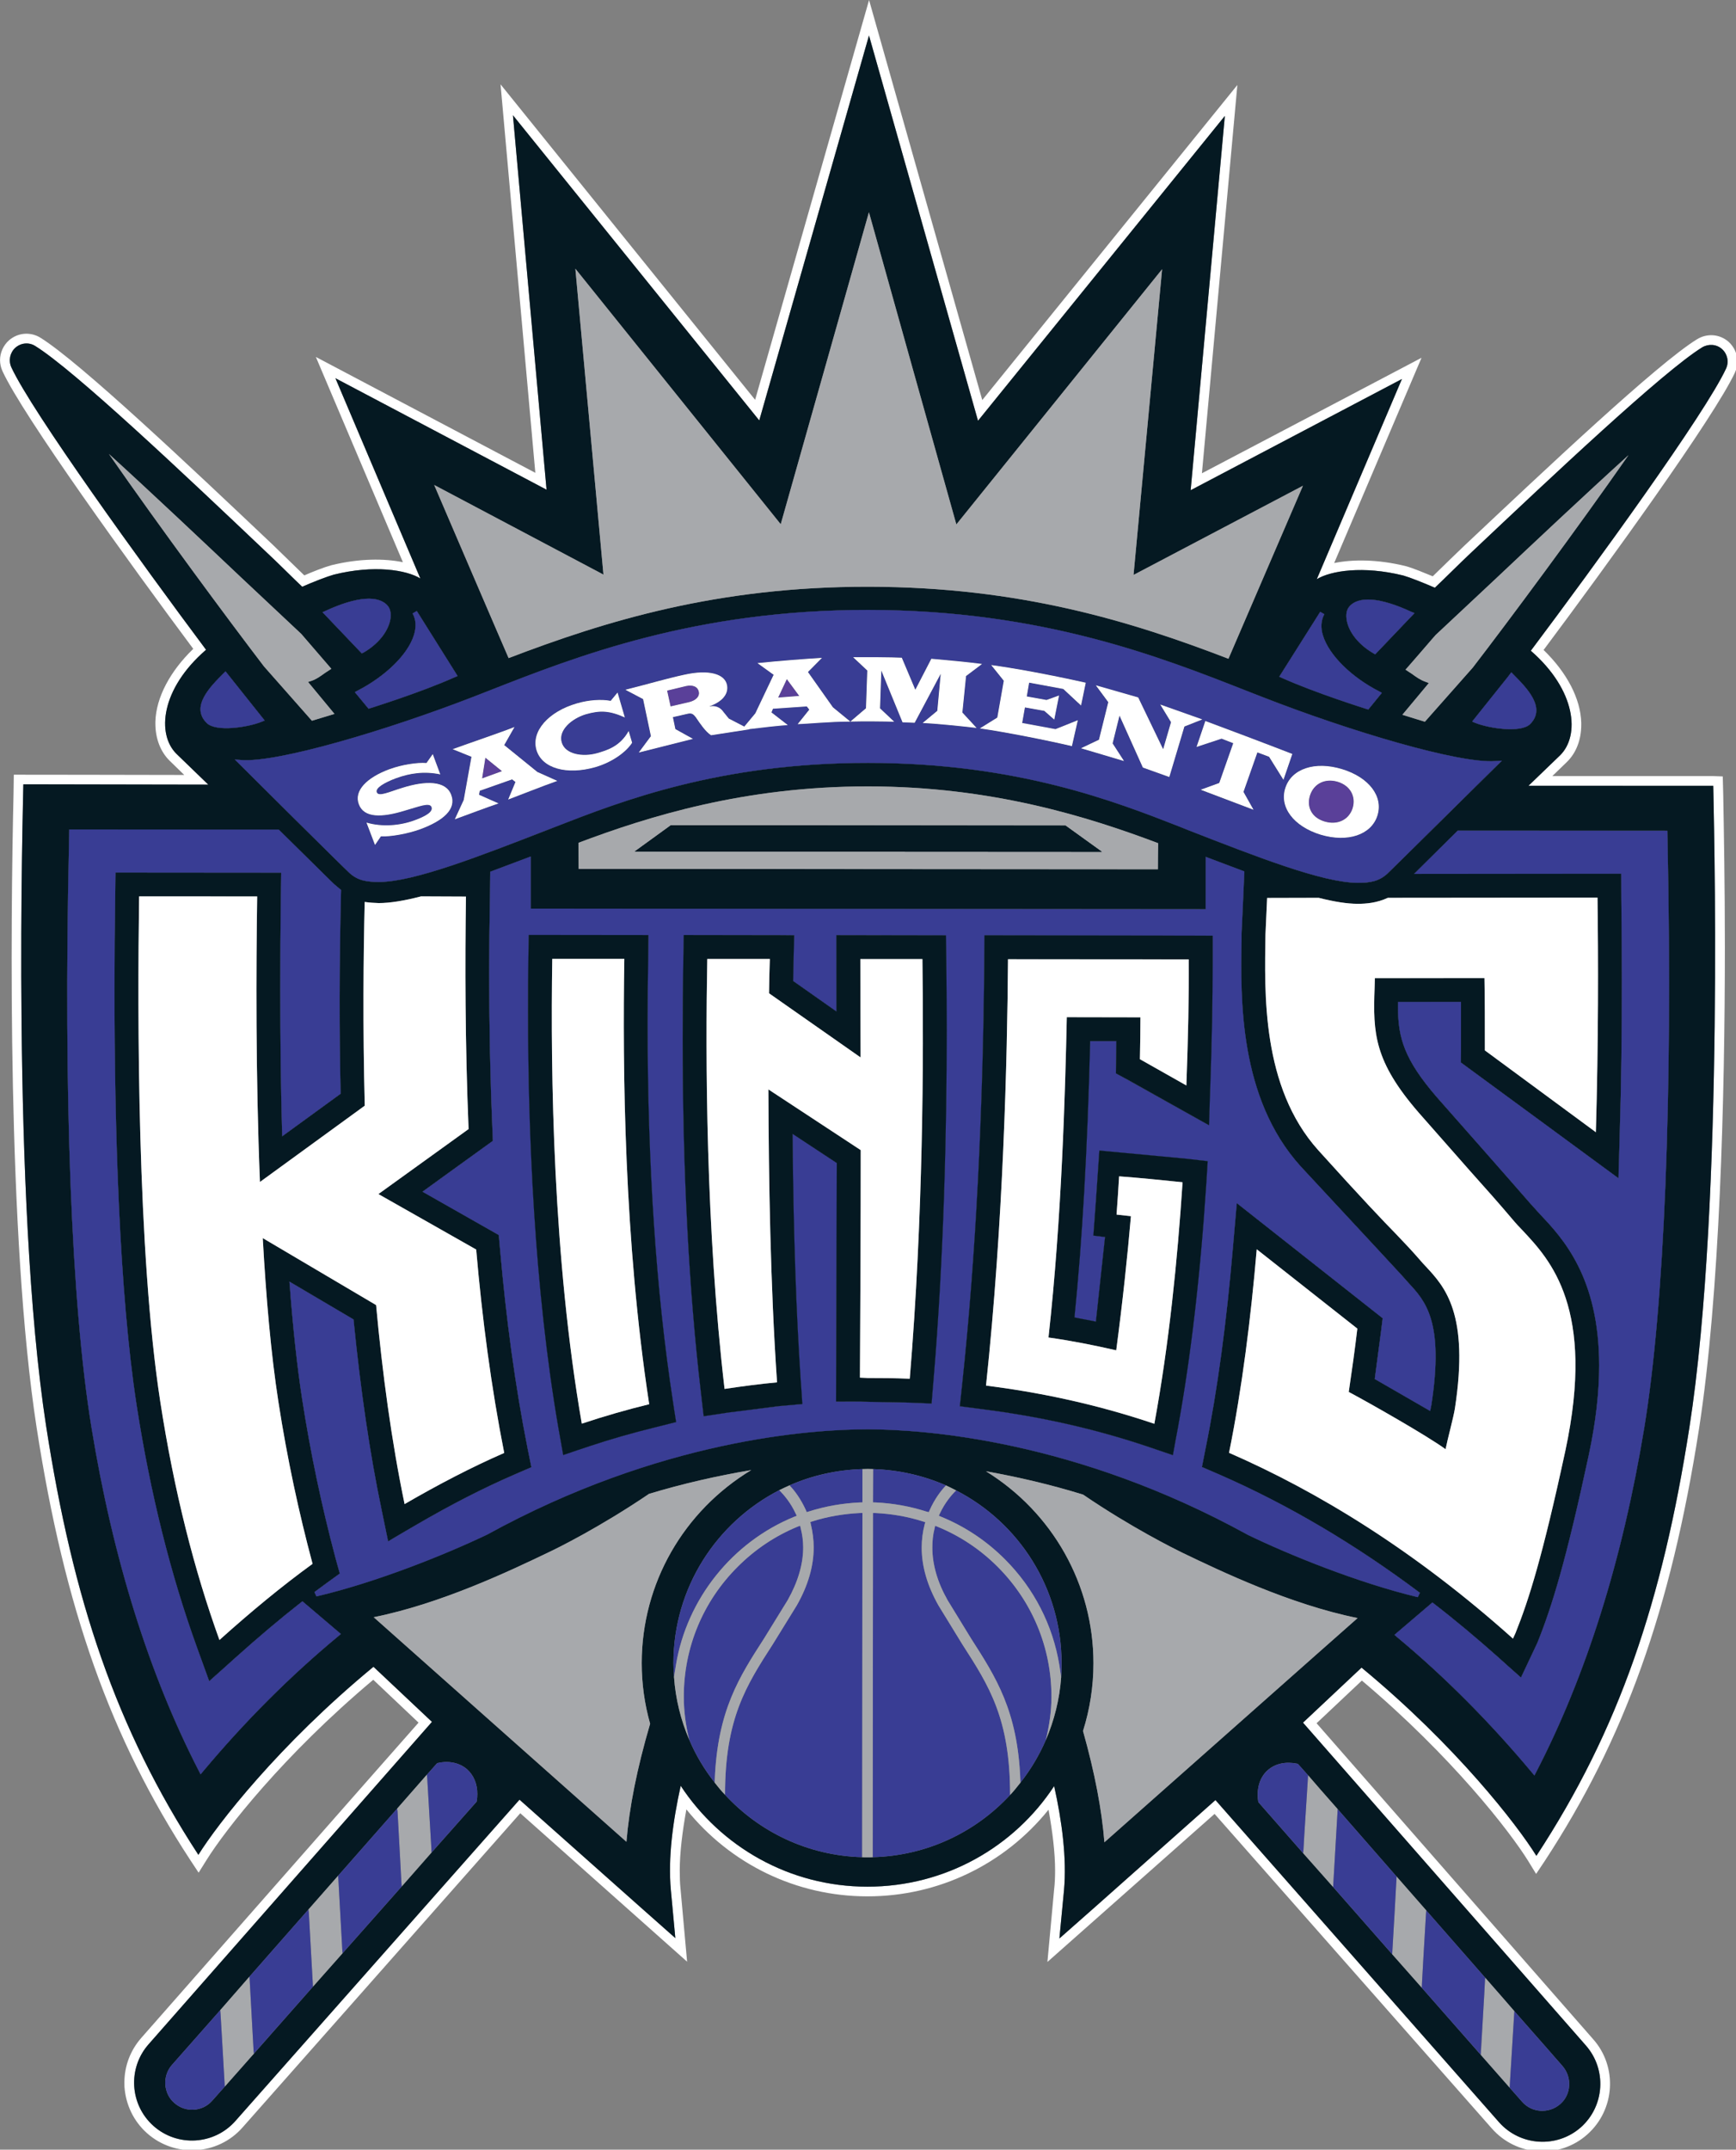 <?xml version="1.0" encoding="UTF-8" standalone="no"?>
<!-- Generator: Adobe Illustrator 14.0.0, SVG Export Plug-In . SVG Version: 6.00 Build 43363)  -->

<svg
   xmlns:dc="http://purl.org/dc/elements/1.1/"
   xmlns:cc="http://creativecommons.org/ns#"
   xmlns:rdf="http://www.w3.org/1999/02/22-rdf-syntax-ns#"
   xmlns:svg="http://www.w3.org/2000/svg"
   xmlns="http://www.w3.org/2000/svg"
   xmlns:xlink="http://www.w3.org/1999/xlink"
   xmlns:sodipodi="http://sodipodi.sourceforge.net/DTD/sodipodi-0.dtd"
   xmlns:inkscape="http://www.inkscape.org/namespaces/inkscape"
   version="1.1"
   id="Layer_1"
   x="0px"
   y="0px"
   width="80.787"
   height="100"
   viewBox="0 0 80.787 100"
   enable-background="new 0 0 203 250"
   xml:space="preserve"
   inkscape:version="0.91 r13725"
   sodipodi:docname="Sacramento_Kings_resized.svg"><rect x="0" y="0" width="80.787" height="100" fill="#808080" stroke="none"/><defs
     id="defs6481" /><sodipodi:namedview
     pagecolor="#ffffff"
     bordercolor="#666666"
     borderopacity="1"
     objecttolerance="10"
     gridtolerance="10"
     guidetolerance="10"
     inkscape:pageopacity="0"
     inkscape:pageshadow="2"
     inkscape:window-width="826"
     inkscape:window-height="480"
     id="namedview6479"
     showgrid="false"
     fit-margin-top="0"
     fit-margin-left="0"
     fit-margin-right="0"
     fit-margin-bottom="0"
     inkscape:zoom="0.944"
     inkscape:cx="40.39383"
     inkscape:cy="49.999391"
     inkscape:window-x="0"
     inkscape:window-y="0"
     inkscape:window-maximized="0"
     inkscape:current-layer="Layer_1" /><g
     id="g6235"
     transform="matrix(0.417,0,0,0.417,-1.898,-2.083)"><g
       id="g6237"><path
         d="m 198.443,45.32 c 0,-0.82 -0.345,-1.619 -0.996,-2.205 -0.989,-0.857 -2.388,-0.967 -3.516,-0.271 -4.453,2.747 -16.883,14.48 -25.979,23.042 -0.007,0 -2.98,2.871 -3.508,3.398 -0.931,-0.381 -2.153,-0.894 -2.988,-1.128 -3.179,-0.784 -5.955,-0.769 -8.013,-0.352 1.545,-3.633 9.748,-22.896 9.748,-22.896 0,0 -21.504,11.316 -24.507,12.883 0.322,-3.582 3.955,-43.315 3.955,-43.315 0,0 -26.081,32.197 -28.469,35.149 C 113.131,45.972 101.537,5 101.537,5 c 0,0 -11.683,40.964 -12.715,44.597 -2.388,-2.944 -28.411,-35.193 -28.411,-35.193 0,0 3.567,39.741 3.882,43.337 -3.01,-1.589 -24.492,-12.927 -24.492,-12.927 0,0 8.167,19.27 9.712,22.896 -2.058,-0.417 -4.841,-0.432 -7.976,0.337 -0.872,0.242 -2.139,0.747 -3.025,1.135 C 37.97,68.662 35.018,65.791 35.018,65.791 25.943,57.2 13.514,45.437 9.061,42.668 7.94,41.98 6.541,42.097 5.545,42.968 c -0.63,0.564 -0.989,1.384 -0.989,2.19 0,0.417 0.088,0.842 0.278,1.252 2.292,4.98 14.202,21.46 21.284,30.967 -2.571,2.49 -4.138,5.391 -4.226,8.115 l 0,0.22 c 0,1.685 0.579,3.164 1.611,4.167 0,0 0.791,0.769 1.611,1.567 C 21.064,91.431 6.093,91.417 6.093,91.417 l -0.029,2.051 c -0.33,14.187 -0.718,49.49 2.578,70.803 3.127,20.186 8.24,34.614 17.146,48.223 l 0.93,1.406 0.894,-1.429 c 2.058,-3.303 8.562,-11.675 18.596,-20.09 0.981,0.93 4.006,3.794 5.054,4.782 -1.318,1.473 -30.938,35.164 -30.938,35.164 -1.223,1.392 -1.89,3.142 -1.89,4.987 0,0.161 0.007,0.301 0.007,0.469 0.146,2.015 1.025,3.853 2.534,5.193 3.113,2.754 7.903,2.468 10.642,-0.652 0,0 26.316,-29.743 30.996,-35.054 1.436,1.268 18.618,16.561 18.618,16.561 l -0.732,-8.101 c -0.073,-0.652 -0.088,-1.355 -0.088,-2.073 0,-1.978 0.286,-4.307 0.74,-6.818 4.907,6.108 12.275,9.704 20.193,9.704 l 0.029,0 c 7.903,0 15.279,-3.566 20.193,-9.668 0.447,2.476 0.732,4.805 0.732,6.768 0,0.747 -0.029,1.458 -0.109,2.132 l -0.748,8.086 c 0,0 15.799,-13.982 18.655,-16.517 1.369,1.553 30.938,35.091 30.938,35.091 1.34,1.516 3.171,2.417 5.186,2.549 2.014,0.124 3.955,-0.535 5.456,-1.868 3.12,-2.754 3.421,-7.551 0.659,-10.649 0,0 -29.546,-33.728 -30.856,-35.236 1.04,-0.975 4.079,-3.846 5.054,-4.761 10.02,8.452 16.516,16.823 18.566,20.134 l 0.879,1.436 0.945,-1.413 c 8.913,-13.594 14.077,-28.001 17.227,-48.187 2.344,-15.073 2.893,-37.155 2.893,-53.803 0,-6.899 -0.109,-12.861 -0.183,-17.007 l -0.052,-2.021 -1.062,-0.037 -17.959,0 c 0.798,-0.769 1.604,-1.553 1.604,-1.553 1.063,-1.025 1.626,-2.498 1.626,-4.189 l 0,-0.212 c -0.08,-2.717 -1.633,-5.625 -4.204,-8.115 7.098,-9.492 19.021,-25.942 21.351,-30.938 0.184,-0.403 0.279,-0.813 0.279,-1.245 m -1.267,0.791 c -2.314,5.002 -14.604,21.907 -21.789,31.479 5.068,4.402 5.493,9.463 3.273,11.66 l -3.537,3.406 20.625,0 c 0,1.34 1.304,46.208 -2.666,71.602 -3.011,19.328 -7.83,33.684 -17.073,47.769 -2.124,-3.421 -8.942,-12.269 -19.512,-20.999 l -6.533,6.138 31.567,36.014 c 2.352,2.681 2.103,6.76 -0.563,9.133 -2.674,2.352 -6.768,2.095 -9.126,-0.571 l -31.648,-35.939 -13.373,11.872 -4.043,3.567 0.512,-5.361 c 0.322,-3.574 -0.219,-7.705 -1.098,-11.639 -4.446,6.775 -12.129,11.229 -20.845,11.221 -8.716,0 -16.37,-4.475 -20.83,-11.25 -0.879,3.934 -1.428,8.05 -1.099,11.624 l 0.498,5.361 -4.021,-3.56 -13.367,-11.88 -31.714,35.852 c -2.358,2.666 -6.453,2.915 -9.119,0.557 -2.673,-2.365 -2.915,-6.46 -0.557,-9.126 l 31.619,-35.962 -6.526,-6.145 C 35.655,199.657 28.821,208.49 26.69,211.911 17.476,197.805 12.693,183.42 9.705,164.12 5.78,138.696 7.157,93.835 7.157,92.495 l 20.64,0.029 -3.53,-3.413 C 22.018,86.928 22.473,81.86 27.548,77.48 20.384,67.893 8.116,50.938 5.816,45.964 5.479,45.202 5.662,44.331 6.263,43.789 c 0.623,-0.557 1.523,-0.645 2.219,-0.198 4.373,2.71 16.75,14.414 25.781,22.983 1.282,1.187 2.959,2.886 4.014,3.875 1.318,-0.579 2.71,-1.113 3.516,-1.348 4.512,-1.121 8.115,-0.527 9.668,0.425 l -9.478,-22.339 23.562,12.437 -3.75,-41.77 27.488,34.043 12.246,-42.942 12.166,42.979 27.546,-33.999 -3.816,41.748 23.577,-12.4 -9.5,22.324 c 1.546,-0.945 5.156,-1.523 9.653,-0.41 0.806,0.234 2.197,0.791 3.523,1.362 1.062,-0.996 2.739,-2.688 4.006,-3.875 9.053,-8.54 21.445,-20.229 25.825,-22.939 0.703,-0.417 1.604,-0.359 2.212,0.19 0.616,0.55 0.8,1.436 0.455,2.176"
         id="path6239"
         inkscape:connector-curvature="0"
         style="fill:#ffffff" /><path
         d="m 194.51,43.745 c -4.38,2.71 -16.772,14.399 -25.825,22.939 -1.267,1.187 -2.944,2.878 -4.006,3.875 -1.326,-0.571 -2.718,-1.128 -3.523,-1.362 -4.497,-1.113 -8.107,-0.535 -9.653,0.41 l 9.5,-22.332 -23.577,12.407 3.816,-41.755 L 113.696,51.933 101.529,8.955 89.283,51.897 61.795,17.854 65.545,59.624 41.983,47.188 51.461,69.527 C 49.908,68.575 46.305,67.982 41.793,69.102 40.987,69.336 39.596,69.871 38.277,70.45 37.222,69.461 35.545,67.762 34.263,66.575 25.232,58.006 12.854,46.302 8.482,43.592 7.786,43.153 6.885,43.233 6.263,43.79 c -0.601,0.542 -0.784,1.414 -0.447,2.175 2.3,4.973 14.568,21.929 21.731,31.516 -5.076,4.373 -5.53,9.448 -3.281,11.631 l 3.53,3.413 -20.64,-0.037 c 0,1.348 -1.377,46.208 2.549,71.63 2.988,19.3 7.771,33.685 16.985,47.791 2.131,-3.421 8.965,-12.254 19.541,-20.977 l 6.526,6.145 -31.619,35.962 c -2.358,2.666 -2.117,6.761 0.557,9.126 2.666,2.358 6.76,2.109 9.119,-0.557 l 31.714,-35.852 13.367,11.88 4.021,3.56 -0.498,-5.361 c -0.33,-3.574 0.227,-7.69 1.099,-11.624 4.46,6.775 12.114,11.25 20.83,11.25 8.716,0.008 16.399,-4.445 20.845,-11.221 0.879,3.934 1.42,8.064 1.098,11.639 l -0.512,5.361 4.043,-3.567 13.373,-11.872 31.648,35.939 c 2.358,2.666 6.452,2.923 9.126,0.571 2.666,-2.373 2.915,-6.452 0.563,-9.133 l -31.567,-36.014 6.533,-6.138 c 10.569,8.73 17.388,17.578 19.512,20.999 9.243,-14.085 14.063,-28.44 17.073,-47.769 3.97,-25.394 2.666,-70.261 2.666,-71.594 l -20.625,-0.007 3.537,-3.406 c 2.227,-2.197 1.795,-7.258 -3.273,-11.66 7.185,-9.573 19.475,-26.477 21.789,-31.479 0.345,-0.74 0.161,-1.626 -0.454,-2.175 -0.608,-0.549 -1.509,-0.607 -2.212,-0.19 M 155.084,72.72 c 1.011,-1.289 3.486,-1.099 6.973,0.527 l 0.358,0.139 -4.395,4.607 -0.19,-0.11 c -1.604,-0.93 -2.725,-2.292 -2.98,-3.647 -0.118,-0.63 -0.044,-1.157 0.234,-1.516 m -3.201,0.527 0.462,0.264 c -0.374,0.696 -0.433,1.516 -0.146,2.402 0.674,2.153 3.127,4.607 6.284,6.218 l 0.285,0.154 -1.516,1.86 -0.184,-0.051 c -0.051,-0.022 -5.646,-1.765 -9.478,-3.486 l -0.278,-0.125 4.571,-7.236 z m 18.333,40.862 -12.231,0.007 -0.029,1.091 c -0.19,5.046 -0.059,8.159 4.937,13.923 l 5.676,6.445 c 1.772,1.984 3.311,3.713 4.775,5.441 0.337,0.41 0.732,0.835 1.15,1.268 3.039,3.244 8.151,8.657 4.753,24.536 -2.556,11.821 -4.058,16.597 -5.566,20.347 l -0.285,0.622 c -10.965,-9.814 -21.738,-16.384 -31.685,-20.728 1.457,-7.222 2.432,-15.007 3.091,-22.705 l 11.228,8.855 c -0.271,2.336 -0.607,4.688 -0.959,7.061 2.241,1.187 8.774,4.899 10.803,6.387 0.22,-1.113 0.887,-3.545 1.04,-4.526 1.641,-10.62 -1.143,-13.602 -3.229,-15.843 -0.234,-0.241 -0.447,-0.469 -0.638,-0.703 -0.9,-1.04 -1.589,-1.765 -2.644,-2.871 -1.538,-1.574 -3.838,-3.991 -8.73,-9.404 -6.372,-7.082 -5.991,-17.622 -5.896,-24.089 l 0.184,-4.065 5.757,-0.007 c 1.706,0.432 3.171,0.667 4.351,0.667 0.938,0.007 2.146,-0.095 3.369,-0.667 l 23.394,-0.022 c 0.088,6.702 0.109,16.172 -0.184,26.169 l -12.385,-9.141 c 0.004,-2.936 -0.003,-5.682 -0.047,-8.048 m -10.84,-11.646 c -0.952,0.864 -1.956,1.04 -3.392,1.018 -3.896,-0.051 -11.11,-2.871 -18.742,-5.845 l -1.019,-0.41 C 128.972,94.392 118.031,90.107 101.441,90.1 84.903,90.085 73.939,94.348 66.688,97.168 l -1.025,0.403 c -7.632,2.959 -14.854,5.779 -18.757,5.815 -1.428,0.007 -2.432,-0.154 -3.362,-1.011 C 42.621,101.525 31.737,90.7 31.276,90.239 l -0.527,-0.52 0.725,0.059 C 35.517,90.1 47.8,86.438 57.38,82.725 l 1.802,-0.703 c 9.705,-3.809 22.983,-9.009 42.29,-8.987 19.321,0.022 32.593,5.244 42.282,9.06 l 1.795,0.696 c 9.558,3.735 21.855,7.419 25.891,7.104 l 0.726,-0.044 -0.527,0.52 c -0.464,0.44 -11.377,11.25 -12.263,12.092 M 133.8,99.058 c -0.015,0.337 -0.029,2.49 -0.029,2.915 -0.527,0 -64.116,-0.051 -64.644,-0.051 0,-0.432 -0.015,-2.593 -0.022,-2.908 7.83,-2.952 18.56,-6.313 32.336,-6.292 13.799,0.007 24.53,3.384 32.359,6.336 m -98.174,62.343 c 0.981,6.343 2.292,12.393 3.809,18.047 -3.442,2.497 -6.885,5.347 -10.393,8.496 -2.82,-7.801 -5.061,-16.604 -6.599,-26.558 -2.585,-16.736 -2.556,-43.081 -2.366,-56.396 l 13.176,0.007 c -0.117,7.903 -0.176,19.856 0.308,31.853 l 11.697,-8.511 c -0.227,-8.892 -0.146,-16.743 -0.007,-22.727 0.564,0.081 1.113,0.11 1.567,0.125 1.267,0 2.871,-0.264 4.724,-0.747 l 5.01,0.022 c -0.103,7.361 -0.103,16.274 0.293,25.935 l -10.063,7.251 10.913,6.188 c 0.659,7.669 1.692,15.462 3.127,22.69 -3.625,1.582 -7.317,3.501 -11.118,5.706 -1.465,-7.039 -2.483,-14.642 -3.179,-22.2 l -12.649,-7.471 c 0.366,6.564 0.915,12.944 1.75,18.29 m 36.27,-92.307 c 0,0 -2.974,-32.424 -3.135,-34.124 1.077,1.333 22.917,28.506 22.917,28.506 0,0 9.346,-33.047 9.844,-34.805 0.483,1.758 9.756,34.827 9.756,34.827 0,0 21.884,-27.144 22.961,-28.469 -0.154,1.692 -3.187,34.102 -3.187,34.102 0,0 17.645,-9.28 18.904,-9.946 -0.557,1.296 -8.123,18.845 -8.313,19.299 C 130.738,74.287 118.33,70.471 101.477,70.449 84.624,70.427 72.195,74.25 61.311,78.41 61.099,77.956 53.562,60.392 53.005,59.096 c 1.268,0.667 18.891,9.998 18.891,9.998 m -21.299,4.336 0.469,-0.278 4.556,7.258 -0.278,0.117 c -3.831,1.721 -9.441,3.457 -9.492,3.479 l -0.168,0.059 -1.538,-1.86 0.308,-0.168 c 3.142,-1.619 5.618,-4.043 6.292,-6.189 0.275,-0.916 0.239,-1.722 -0.149,-2.418 m -9.712,-0.293 c 3.486,-1.611 5.962,-1.794 6.98,-0.513 0.271,0.374 0.359,0.886 0.242,1.516 -0.271,1.37 -1.392,2.739 -2.996,3.662 l -0.19,0.081 -4.38,-4.592 0.344,-0.154 z M 16.7,55.632 c 4.944,4.497 10.554,9.807 14.817,13.835 l 6.665,6.255 c 0,0.007 0.403,0.469 0.403,0.469 0,0 2.585,2.996 2.944,3.413 -0.293,0.19 -0.696,0.454 -0.696,0.454 -0.469,0.33 -0.945,0.696 -1.531,0.894 l -0.374,0.117 c 0,0 2.52,3.054 2.952,3.567 -0.557,0.168 -2.263,0.681 -2.52,0.762 C 39.14,85.156 34.006,79.334 34.006,79.334 30.096,74.221 22.442,63.894 16.7,55.632 m 10.913,30.015 c -1.831,-1.824 0.403,-4.058 1.89,-5.544 l 0.22,-0.212 0.183,0.234 4.189,5.251 -0.337,0.132 c -1.53,0.622 -5.112,1.179 -6.145,0.139 M 42.35,187.482 c -5.376,4.446 -10.474,9.544 -15.161,15.146 l -0.256,0.308 -0.183,-0.366 C 21.191,191.789 17.141,178.862 14.746,164.162 12.512,150.444 11.619,127.358 12.248,99.153 l 0.029,-1.626 23.284,0.015 0.117,0.022 5.801,5.713 0.366,0.352 0.769,0.645 -0.015,0.63 c -0.183,7.786 -0.198,14.978 -0.037,21.965 l 0,0.146 -6.519,4.739 -0.015,-0.513 c -0.139,-4.966 -0.198,-10.283 -0.198,-15.886 0,-3.34 0.015,-6.782 0.066,-10.32 0,0 0.029,-2.249 0.037,-2.688 -0.439,0 -18.047,-0.015 -18.494,-0.015 0,0.432 -0.029,2.615 -0.029,2.615 -0.051,3.259 -0.081,6.746 -0.081,10.356 0,15.651 0.52,33.815 2.476,46.486 1.523,9.814 3.801,18.919 6.753,27.049 0,0 1.113,3.091 1.34,3.698 0.498,-0.425 2.922,-2.614 2.922,-2.614 2.563,-2.293 4.958,-4.321 7.317,-6.167 l 0.168,-0.125 4.285,3.641 -0.24,0.211 z m 15.402,18.414 -0.007,0.081 -5.039,5.684 -3.325,3.779 -6.599,7.448 -3.311,3.735 -6.584,7.464 -3.252,3.677 -1.399,1.574 c -1.084,1.238 -2.996,1.362 -4.241,0.242 -0.593,-0.513 -0.945,-1.26 -0.996,-2.065 -0.044,-0.806 0.22,-1.575 0.74,-2.168 l 5.391,-6.108 3.259,-3.735 6.584,-7.493 3.311,-3.765 6.592,-7.492 3.318,-3.787 1.128,-1.267 0.088,-0.029 c 1.245,-0.286 2.417,-0.029 3.259,0.688 0.747,0.666 1.15,1.633 1.15,2.746 -0.001,0.256 -0.015,0.527 -0.067,0.791 m 19.351,-8.614 c -1.487,5.062 -2.329,9.375 -2.644,13.184 -0.747,-0.681 -27.458,-24.382 -28.206,-25.063 7.559,-1.516 15.337,-5.222 19.556,-7.258 0.901,-0.418 5.691,-2.783 11.169,-6.504 3.757,-1.136 7.603,-2.007 11.411,-2.651 -7.544,4.556 -12.217,12.634 -12.224,21.525 l 0,0.015 c 10e-4,2.284 0.315,4.563 0.938,6.752 m 45.872,-5.192 c -0.176,2.476 -0.783,4.849 -1.721,7.038 -0.74,1.699 -1.686,3.289 -2.82,4.725 -0.373,0.476 -0.747,0.944 -1.157,1.377 -3.838,4.146 -9.272,6.789 -15.337,6.943 -0.19,0 -0.381,0.007 -0.586,0.007 -0.198,0 -0.403,-0.007 -0.586,-0.007 -6.057,-0.169 -11.492,-2.82 -15.308,-6.966 -0.417,-0.432 -0.784,-0.879 -1.143,-1.34 -1.143,-1.458 -2.124,-3.069 -2.849,-4.805 -0.938,-2.168 -1.523,-4.52 -1.699,-6.98 -0.029,-0.527 -0.066,-1.047 -0.066,-1.567 0.007,-8.408 4.812,-15.688 11.814,-19.284 0.396,-0.198 0.754,-0.366 1.157,-0.542 2.498,-1.099 5.237,-1.722 8.123,-1.81 0.205,-0.007 0.396,-0.015 0.601,-0.015 0.176,0 0.381,0.008 0.593,0.015 2.878,0.088 5.64,0.732 8.137,1.824 0.389,0.183 0.762,0.366 1.128,0.557 6.994,3.589 11.77,10.891 11.763,19.277 0,0.527 0,1.04 -0.044,1.553 m 27.553,10.942 c 0.762,0.9 1.911,2.197 3.303,3.779 1.854,2.131 4.131,4.724 6.57,7.515 1.084,1.237 2.204,2.512 3.317,3.786 2.241,2.557 4.505,5.149 6.57,7.5 1.157,1.326 2.263,2.578 3.259,3.735 3.193,3.618 5.376,6.123 5.376,6.123 0.483,0.564 0.747,1.26 0.747,2 0,0.044 0,0.124 -0.007,0.183 -0.037,0.813 -0.403,1.553 -0.996,2.065 -1.26,1.092 -3.157,0.989 -4.256,-0.264 l -1.384,-1.567 -3.223,-3.662 -6.585,-7.492 -3.303,-3.735 -6.585,-7.493 -3.354,-3.779 -4.987,-5.684 -0.022,-0.08 c -0.22,-1.414 0.161,-2.725 1.092,-3.523 0.856,-0.732 2.007,-0.952 3.273,-0.695 l 0.066,0.029 c 0.001,-0.001 0.426,0.46 1.129,1.259 m -22.727,7.478 c -0.285,-3.596 -1.068,-7.741 -2.387,-12.414 0.769,-2.439 1.164,-4.974 1.164,-7.552 l 0,-0.015 c 0,-8.789 -4.585,-16.831 -11.997,-21.408 3.604,0.645 7.251,1.494 10.847,2.607 5.369,3.662 10.181,6.042 11.082,6.481 4.219,2.029 11.989,5.765 19.548,7.288 -0.762,0.652 -27.495,24.354 -28.257,25.013 m 16.025,-34.284 c -19.262,-10.605 -36.093,-11.763 -42.429,-11.785 -6.343,0 -23.174,1.136 -42.473,11.741 -4.592,2.197 -12.341,5.324 -19.058,6.899 l -0.227,-0.483 1.362,-1.004 c 0,0 1.223,-0.886 1.472,-1.062 -0.095,-0.308 -0.491,-1.766 -0.491,-1.766 -1.538,-5.778 -2.798,-11.755 -3.728,-17.783 -0.535,-3.472 -0.996,-7.668 -1.362,-12.502 l -0.044,-0.521 7.163,4.227 0.007,0.146 c 0.776,7.764 1.809,14.831 3.098,20.983 0,0 0.623,3.018 0.747,3.633 0.842,-0.52 3.186,-1.875 3.186,-1.875 3.823,-2.227 7.361,-4.043 10.833,-5.552 0,0 1.633,-0.718 1.97,-0.85 -0.11,-0.513 -0.425,-2.102 -0.425,-2.102 -1.362,-6.841 -2.395,-14.378 -3.091,-22.405 0,0 -0.103,-1.164 -0.125,-1.398 -0.278,-0.161 -8.511,-4.834 -8.511,-4.834 0,0 7.661,-5.545 7.852,-5.669 0,-0.249 -0.059,-1.443 -0.059,-1.443 -0.234,-5.551 -0.352,-11.279 -0.352,-17.329 0,-2.747 0.029,-5.544 0.088,-8.43 l 0.029,-2.644 0,-0.176 4.519,-1.699 0,5.815 c 0.542,0 74.795,0.059 75.322,0.059 0,-0.491 0.007,-5.837 0.007,-5.837 l 4.314,1.626 -0.125,2.834 c 0,0 -0.183,4.05 -0.19,4.124 l 0,0.652 c -0.117,6.614 -0.285,17.659 6.577,25.268 l 8.797,9.471 2.541,2.746 0.711,0.799 c 1.867,2.014 3.999,4.284 2.556,13.638 l -0.059,0.278 -0.073,0.381 -6.021,-3.472 -0.168,-0.096 0.703,-5.31 c 0,0 0.146,-1.23 0.183,-1.473 -0.285,-0.227 -15.63,-12.319 -16.281,-12.839 -0.11,1.318 -0.425,4.914 -0.425,4.914 -0.718,8.423 -1.736,15.96 -3.047,22.412 0,0 -0.345,1.758 -0.418,2.109 0.462,0.205 1.971,0.857 1.971,0.857 7.624,3.332 15.132,7.764 22.354,13.176 l -0.234,0.491 c -6.685,-1.602 -14.368,-4.722 -18.946,-6.94 m 46.531,-78.56 0.271,0 0.029,1.641 c 0.564,28.198 -0.358,51.291 -2.614,65.002 -2.425,14.7 -6.482,27.62 -12.063,38.387 l -0.19,0.366 -0.256,-0.308 c -4.673,-5.589 -9.741,-10.701 -15.125,-15.169 l -0.241,-0.212 4.24,-3.618 0.176,0.146 c 2.417,1.86 4.775,3.845 7.046,5.859 0,0 2.205,1.984 2.659,2.373 0.402,-0.85 1.809,-3.831 1.809,-3.831 0,0 0.029,-0.08 0.059,-0.139 1.59,-3.97 3.157,-9.023 5.684,-20.786 0.835,-3.882 1.172,-7.2 1.172,-10.063 0,-9.866 -4.102,-14.224 -6.577,-16.839 l -1.055,-1.164 c 0,0 -4.812,-5.508 -4.826,-5.508 l -5.677,-6.431 c -3.61,-4.182 -4.313,-6.621 -4.313,-9.99 0,-0.117 0.007,-0.608 0.007,-0.608 l 6.746,-0.015 0.278,0 0,5.391 c 0,0 -0.015,1.15 -0.015,1.37 0.271,0.183 16.911,12.429 17.593,12.92 0.044,-1.341 0.139,-5.076 0.139,-5.076 0.169,-5.347 0.234,-10.964 0.234,-17.021 0,-2.974 -0.021,-6.05 -0.059,-9.243 0,0 -0.007,-2.205 -0.007,-2.637 -0.462,0 -22.471,0.022 -22.471,0.022 l -0.652,0 4.871,-4.827 23.128,0.008 z M 175.313,85.771 c -1.025,1.025 -4.614,0.483 -6.16,-0.146 l -0.314,-0.132 3.977,-4.973 0.396,-0.527 0.22,0.227 c 1.478,1.487 3.713,3.72 1.881,5.551 m -6.401,-6.306 c 0.015,-0.015 -4.754,5.376 -5.347,6.042 -0.264,-0.081 -1.971,-0.608 -2.513,-0.776 0.433,-0.505 2.952,-3.538 2.952,-3.538 l -0.374,-0.139 c -0.586,-0.205 -1.062,-0.557 -1.545,-0.908 0,0 -0.396,-0.249 -0.682,-0.447 0.366,-0.396 2.981,-3.435 2.981,-3.435 l 0.396,-0.447 6.657,-6.233 c 4.256,-4.014 9.888,-9.316 14.847,-13.813 -5.756,8.248 -13.417,18.56 -17.372,23.694"
         id="path6241"
         inkscape:connector-curvature="0"
         style="fill:#051922" /><path
         d="m 38.138,183.755 c -2.358,1.846 -4.753,3.874 -7.317,6.167 0,0 -2.424,2.189 -2.922,2.622 -0.227,-0.615 -1.34,-3.706 -1.34,-3.706 -2.952,-8.13 -5.229,-17.241 -6.753,-27.049 -1.956,-12.678 -2.476,-30.835 -2.476,-46.486 0,-3.618 0.029,-7.097 0.081,-10.356 0,0 0.029,-2.183 0.029,-2.615 0.447,0 18.054,0.015 18.494,0.015 -0.007,0.439 -0.037,2.688 -0.037,2.688 -0.051,3.538 -0.066,6.98 -0.066,10.32 0,5.603 0.059,10.92 0.198,15.886 l 0.015,0.513 6.519,-4.746 0,-0.14 c -0.161,-6.987 -0.146,-14.179 0.037,-21.979 l 0.015,-0.608 -0.769,-0.652 -0.366,-0.352 -5.801,-5.72 -0.117,-0.015 -23.284,-0.015 -0.029,1.626 c -0.63,28.206 0.264,51.292 2.498,65.009 2.395,14.7 6.445,27.627 12.004,38.408 l 0.183,0.366 0.256,-0.3 c 4.688,-5.604 9.785,-10.708 15.161,-15.154 l 0.242,-0.212 -4.285,-3.641 -0.17,0.126 z"
         id="path6243"
         inkscape:connector-curvature="0"
         style="fill:#051922" /><path
         d="m 38.138,183.755 c -2.358,1.846 -4.753,3.874 -7.317,6.167 0,0 -2.424,2.189 -2.922,2.622 -0.227,-0.615 -1.34,-3.706 -1.34,-3.706 -2.952,-8.13 -5.229,-17.241 -6.753,-27.049 -1.956,-12.678 -2.476,-30.835 -2.476,-46.486 0,-3.618 0.029,-7.097 0.081,-10.356 0,0 0.029,-2.183 0.029,-2.615 0.447,0 18.054,0.015 18.494,0.015 -0.007,0.439 -0.037,2.688 -0.037,2.688 -0.051,3.538 -0.066,6.98 -0.066,10.32 0,5.603 0.059,10.92 0.198,15.886 l 0.015,0.513 6.519,-4.746 0,-0.14 c -0.161,-6.987 -0.146,-14.179 0.037,-21.979 l 0.015,-0.608 -0.769,-0.652 -0.366,-0.352 -5.801,-5.72 -0.117,-0.015 -23.284,-0.015 -0.029,1.626 c -0.63,28.206 0.264,51.292 2.498,65.009 2.395,14.7 6.445,27.627 12.004,38.408 l 0.183,0.366 0.256,-0.3 c 4.688,-5.604 9.785,-10.708 15.161,-15.154 l 0.242,-0.212 -4.285,-3.641 -0.17,0.126 z"
         id="path6245"
         inkscape:connector-curvature="0"
         style="fill:#393d94" /><path
         d="m 172.164,89.851 -0.726,0.044 c -4.035,0.315 -16.333,-3.369 -25.891,-7.097 l -1.795,-0.703 c -9.689,-3.816 -22.961,-9.038 -42.282,-9.06 -19.307,-0.022 -32.585,5.178 -42.29,8.987 l -1.802,0.703 c -9.58,3.713 -21.863,7.375 -25.906,7.053 l -0.725,-0.059 0.527,0.52 c 0.454,0.461 11.345,11.287 12.268,12.136 0.93,0.857 1.934,1.018 3.362,1.011 3.904,-0.037 11.125,-2.856 18.757,-5.823 l 1.025,-0.388 c 7.251,-2.827 18.215,-7.09 34.753,-7.075 16.59,0.007 27.531,4.292 34.782,7.126 l 1.019,0.41 c 7.624,2.966 14.846,5.793 18.742,5.837 1.436,0.015 2.439,-0.146 3.392,-1.011 0.886,-0.842 11.799,-11.66 12.261,-12.092 l 0.529,-0.519 z m -120.71,7.654 c -1.384,0.498 -3.333,0.842 -4.395,0.784 L 46.4,99.255 45.441,96.757 c 1.772,0.513 3.765,0.344 5.369,-0.249 1.216,-0.439 2.102,-0.945 1.897,-1.487 -0.227,-0.564 -1.428,-0.029 -2.981,0.403 -2.6,0.798 -4.563,0.813 -5.127,-0.703 -0.579,-1.509 0.879,-2.981 3.428,-3.926 1.384,-0.505 3.054,-0.762 4.116,-0.688 l 0.703,-0.989 0.842,2.271 c -1.787,-0.381 -3.406,-0.146 -4.988,0.439 -1.201,0.454 -2.285,1.062 -2.102,1.538 0.205,0.542 1.333,-0.022 2.871,-0.491 2.571,-0.806 4.841,-0.828 5.435,0.776 0.615,1.627 -0.909,2.909 -3.45,3.854 m 9.807,-3.318 0.813,-1.956 -0.374,-0.293 -3.604,1.274 -0.088,0.439 2.183,0.974 c -1.069,0.352 -3.501,1.26 -4.885,1.765 l 0.996,-2.153 0.864,-4.819 -2.102,-0.85 c 2.043,-0.74 5.479,-1.897 6.907,-2.476 l -1.15,2.021 3.699,2.996 2.227,0.996 c -1.612,0.566 -4.497,1.716 -5.486,2.082 m 9.726,-3.611 c -3.164,0.901 -5.955,0.146 -6.57,-1.926 -0.608,-2.073 1.34,-4.277 4.497,-5.193 1.34,-0.388 2.761,-0.469 3.787,-0.271 l 0.762,-0.938 0.82,2.783 c -1.75,-0.791 -2.783,-0.798 -4.336,-0.359 -1.619,0.483 -3.105,1.794 -2.71,3.135 0.381,1.348 2.358,1.663 3.97,1.201 1.055,-0.293 2.534,-0.725 3.501,-2.468 l 0.388,1.304 c -0.637,1.004 -2.153,2.161 -4.109,2.732 m 36.534,-4.922 1.634,-1.362 0.381,-4.131 -2.908,5.464 -1.354,-0.051 -2.366,-5.771 -0.146,4.211 1.582,1.494 c -0.974,-0.037 -3.545,-0.059 -4.9,-0.015 -2.307,0 -4.797,0.249 -5.874,0.278 l 1.296,-1.611 -0.271,-0.359 -3.779,0.249 -0.168,0.417 1.824,1.406 c -0.923,0.066 -2.813,0.264 -4.321,0.461 l 0.029,0.022 -4.28,0.661 c -0.63,-0.425 -1.179,-1.23 -1.685,-1.978 -0.271,-0.374 -0.469,-0.52 -0.901,-0.417 l -1.67,0.374 0.278,1.333 1.963,1.091 -6.05,1.523 1.355,-1.831 -0.872,-4.124 -1.978,-1.047 c 2.234,-0.557 4.556,-1.238 6.614,-1.692 2.644,-0.571 4.519,-0.117 4.739,1.216 0.168,1.018 -0.623,1.846 -1.948,2.322 l 0.015,0.015 c 0.417,-0.095 0.952,-0.015 1.362,0.417 0.234,0.286 0.476,0.601 0.762,0.938 l 1.729,0.901 1.23,-1.479 2.043,-4.307 -1.809,-1.304 c 2.571,-0.256 5.288,-0.469 7.207,-0.586 l -1.567,1.575 2.783,3.94 1.941,1.597 1.75,-1.487 0.146,-4.211 -1.582,-1.487 c 1.443,-0.007 4.204,0 5.435,0.059 l 1.509,3.574 1.787,-3.45 c 1.312,0.103 4.277,0.381 5.662,0.571 l -1.787,1.348 -0.41,4.072 1.589,1.714 c -1.778,-0.206 -4.716,-0.499 -6.019,-0.543 m 16.655,2.578 c -2.762,-0.645 -7.266,-1.545 -10.275,-1.978 l 1.948,-1.208 0.725,-4.102 -1.406,-1.758 c 2.329,0.308 6.401,1.033 10.554,1.97 l -0.527,2.542 -1.984,-1.846 -3.811,-0.702 -0.264,1.545 2.197,0.381 1.406,-0.491 -0.535,2.688 -1.105,-0.974 -2.168,-0.388 -0.308,1.743 3.721,0.681 2.49,-0.996 -0.658,2.893 z m 12.553,-2.182 -1.692,5.625 -2.944,-1.055 -2.606,-5.793 -0.77,3.098 1.274,1.97 -4.805,-1.428 2.007,-0.952 1.04,-4.189 -1.392,-1.875 4.724,1.348 2.791,5.779 0.879,-3.018 -1.201,-1.97 4.688,1.663 -1.993,0.797 z m 9.449,3.369 -1.312,-0.483 -1.545,4.402 1.12,1.992 -5.896,-2.227 2.072,-0.762 1.561,-4.431 -1.304,-0.513 -2.791,0.923 0.981,-2.893 c 1.678,0.623 7.112,2.666 9.705,3.677 l -0.989,2.886 -1.602,-2.571 z m 12.085,6.577 c -0.688,2.131 -3.311,3.003 -6.321,2.117 -3.039,-0.93 -4.65,-3.098 -3.947,-5.222 0.688,-2.139 3.296,-3.018 6.328,-2.095 3.009,0.915 4.635,3.054 3.94,5.2"
         id="path6247"
         inkscape:connector-curvature="0"
         style="fill:#051922" /><path
         d="m 172.164,89.851 -0.726,0.044 c -4.035,0.315 -16.333,-3.369 -25.891,-7.097 l -1.795,-0.703 c -9.689,-3.816 -22.961,-9.038 -42.282,-9.06 -19.307,-0.022 -32.585,5.178 -42.29,8.987 l -1.802,0.703 c -9.58,3.713 -21.863,7.375 -25.906,7.053 l -0.725,-0.059 0.527,0.52 c 0.454,0.461 11.345,11.287 12.268,12.136 0.93,0.857 1.934,1.018 3.362,1.011 3.904,-0.037 11.125,-2.856 18.757,-5.823 l 1.025,-0.388 c 7.251,-2.827 18.215,-7.09 34.753,-7.075 16.59,0.007 27.531,4.292 34.782,7.126 l 1.019,0.41 c 7.624,2.966 14.846,5.793 18.742,5.837 1.436,0.015 2.439,-0.146 3.392,-1.011 0.886,-0.842 11.799,-11.66 12.261,-12.092 l 0.529,-0.519 z m -120.71,7.654 c -1.384,0.498 -3.333,0.842 -4.395,0.784 L 46.4,99.255 45.441,96.757 c 1.772,0.513 3.765,0.344 5.369,-0.249 1.216,-0.439 2.102,-0.945 1.897,-1.487 -0.227,-0.564 -1.428,-0.029 -2.981,0.403 -2.6,0.798 -4.563,0.813 -5.127,-0.703 -0.579,-1.509 0.879,-2.981 3.428,-3.926 1.384,-0.505 3.054,-0.762 4.116,-0.688 l 0.703,-0.989 0.842,2.271 c -1.787,-0.381 -3.406,-0.146 -4.988,0.439 -1.201,0.454 -2.285,1.062 -2.102,1.538 0.205,0.542 1.333,-0.022 2.871,-0.491 2.571,-0.806 4.841,-0.828 5.435,0.776 0.615,1.627 -0.909,2.909 -3.45,3.854 m 9.807,-3.318 0.813,-1.956 -0.374,-0.293 -3.604,1.274 -0.088,0.439 2.183,0.974 c -1.069,0.352 -3.501,1.26 -4.885,1.765 l 0.996,-2.153 0.864,-4.819 -2.102,-0.85 c 2.043,-0.74 5.479,-1.897 6.907,-2.476 l -1.15,2.021 3.699,2.996 2.227,0.996 c -1.612,0.566 -4.497,1.716 -5.486,2.082 m 9.726,-3.611 c -3.164,0.901 -5.955,0.146 -6.57,-1.926 -0.608,-2.073 1.34,-4.277 4.497,-5.193 1.34,-0.388 2.761,-0.469 3.787,-0.271 l 0.762,-0.938 0.82,2.783 c -1.75,-0.791 -2.783,-0.798 -4.336,-0.359 -1.619,0.483 -3.105,1.794 -2.71,3.135 0.381,1.348 2.358,1.663 3.97,1.201 1.055,-0.293 2.534,-0.725 3.501,-2.468 l 0.388,1.304 c -0.637,1.004 -2.153,2.161 -4.109,2.732 m 36.534,-4.922 1.634,-1.362 0.381,-4.131 -2.908,5.464 -1.354,-0.051 -2.366,-5.771 -0.146,4.211 1.582,1.494 c -0.974,-0.037 -3.545,-0.059 -4.9,-0.015 -2.307,0 -4.797,0.249 -5.874,0.278 l 1.296,-1.611 -0.271,-0.359 -3.779,0.249 -0.168,0.417 1.824,1.406 c -0.923,0.066 -2.813,0.264 -4.321,0.461 l 0.029,0.022 -4.28,0.661 c -0.63,-0.425 -1.179,-1.23 -1.685,-1.978 -0.271,-0.374 -0.469,-0.52 -0.901,-0.417 l -1.67,0.374 0.278,1.333 1.963,1.091 -6.05,1.523 1.355,-1.831 -0.872,-4.124 -1.978,-1.047 c 2.234,-0.557 4.556,-1.238 6.614,-1.692 2.644,-0.571 4.519,-0.117 4.739,1.216 0.168,1.018 -0.623,1.846 -1.948,2.322 l 0.015,0.015 c 0.417,-0.095 0.952,-0.015 1.362,0.417 0.234,0.286 0.476,0.601 0.762,0.938 l 1.729,0.901 1.23,-1.479 2.043,-4.307 -1.809,-1.304 c 2.571,-0.256 5.288,-0.469 7.207,-0.586 l -1.567,1.575 2.783,3.94 1.941,1.597 1.75,-1.487 0.146,-4.211 -1.582,-1.487 c 1.443,-0.007 4.204,0 5.435,0.059 l 1.509,3.574 1.787,-3.45 c 1.312,0.103 4.277,0.381 5.662,0.571 l -1.787,1.348 -0.41,4.072 1.589,1.714 c -1.778,-0.206 -4.716,-0.499 -6.019,-0.543 m 16.655,2.578 c -2.762,-0.645 -7.266,-1.545 -10.275,-1.978 l 1.948,-1.208 0.725,-4.102 -1.406,-1.758 c 2.329,0.308 6.401,1.033 10.554,1.97 l -0.527,2.542 -1.984,-1.846 -3.811,-0.702 -0.264,1.545 2.197,0.381 1.406,-0.491 -0.535,2.688 -1.105,-0.974 -2.168,-0.388 -0.308,1.743 3.721,0.681 2.49,-0.996 -0.658,2.893 z m 12.553,-2.182 -1.692,5.625 -2.944,-1.055 -2.606,-5.793 -0.77,3.098 1.274,1.97 -4.805,-1.428 2.007,-0.952 1.04,-4.189 -1.392,-1.875 4.724,1.348 2.791,5.779 0.879,-3.018 -1.201,-1.97 4.688,1.663 -1.993,0.797 z m 9.449,3.369 -1.312,-0.483 -1.545,4.402 1.12,1.992 -5.896,-2.227 2.072,-0.762 1.561,-4.431 -1.304,-0.513 -2.791,0.923 0.981,-2.893 c 1.678,0.623 7.112,2.666 9.705,3.677 l -0.989,2.886 -1.602,-2.571 z m 12.085,6.577 c -0.688,2.131 -3.311,3.003 -6.321,2.117 -3.039,-0.93 -4.65,-3.098 -3.947,-5.222 0.688,-2.139 3.296,-3.018 6.328,-2.095 3.009,0.915 4.635,3.054 3.94,5.2"
         id="path6249"
         inkscape:connector-curvature="0"
         style="fill:#393d94" /><polygon
         points="93.744,82.629 92.359,80.754 91.393,82.813 "
         id="polygon6251"
         style="fill:#051922" /><polygon
         points="93.744,82.629 92.359,80.754 91.393,82.813 "
         id="polygon6253"
         style="fill:#5a4099" /><path
         d="M 81.131,81.523 79,82.036 l 0.388,1.765 2.058,-0.476 c 0.74,-0.176 1.179,-0.608 1.106,-1.084 -0.095,-0.644 -0.681,-0.864 -1.421,-0.718"
         id="path6255"
         inkscape:connector-curvature="0"
         style="fill:#051922" /><path
         d="M 81.131,81.523 79,82.036 l 0.388,1.765 2.058,-0.476 c 0.74,-0.176 1.179,-0.608 1.106,-1.084 -0.095,-0.644 -0.681,-0.864 -1.421,-0.718"
         id="path6257"
         inkscape:connector-curvature="0"
         style="fill:#5a4099" /><polygon
         points="60.572,91.023 58.719,89.521 58.353,91.829 "
         id="polygon6259"
         style="fill:#051922" /><polygon
         points="60.572,91.023 58.719,89.521 58.353,91.829 "
         id="polygon6261"
         style="fill:#5a4099" /><path
         d="m 153.824,92.202 c -1.414,-0.417 -2.659,0.212 -3.084,1.538 -0.41,1.296 0.22,2.483 1.634,2.9 1.406,0.425 2.695,-0.161 3.127,-1.472 0.41,-1.311 -0.264,-2.541 -1.677,-2.966"
         id="path6263"
         inkscape:connector-curvature="0"
         style="fill:#051922" /><path
         d="m 153.824,92.202 c -1.414,-0.417 -2.659,0.212 -3.084,1.538 -0.41,1.296 0.22,2.483 1.634,2.9 1.406,0.425 2.695,-0.161 3.127,-1.472 0.41,-1.311 -0.264,-2.541 -1.677,-2.966"
         id="path6265"
         inkscape:connector-curvature="0"
         style="fill:#5a4099" /><path
         d="m 49.469,92.876 c -1.538,0.469 -2.666,1.033 -2.871,0.498 -0.183,-0.483 0.901,-1.091 2.102,-1.545 1.582,-0.586 3.201,-0.82 4.988,-0.447 l -0.842,-2.263 -0.703,0.996 c -1.062,-0.081 -2.732,0.183 -4.116,0.681 -2.556,0.945 -4.006,2.417 -3.428,3.926 0.564,1.516 2.527,1.509 5.127,0.703 1.553,-0.432 2.754,-0.959 2.981,-0.403 0.205,0.542 -0.681,1.04 -1.904,1.487 -1.597,0.586 -3.589,0.769 -5.354,0.249 l 0.952,2.498 0.659,-0.959 c 1.062,0.059 3.01,-0.293 4.395,-0.798 2.542,-0.938 4.065,-2.219 3.45,-3.838 -0.595,-1.605 -2.873,-1.591 -5.436,-0.785"
         id="path6267"
         inkscape:connector-curvature="0"
         style="fill:#ffffff" /><path
         d="m 71.207,89.009 c -1.611,0.461 -3.589,0.146 -3.97,-1.201 -0.396,-1.34 1.091,-2.651 2.71,-3.135 1.553,-0.439 2.585,-0.425 4.336,0.359 l -0.813,-2.783 -0.769,0.93 c -1.025,-0.198 -2.446,-0.11 -3.787,0.286 -3.157,0.916 -5.105,3.113 -4.497,5.193 0.615,2.073 3.406,2.82 6.57,1.919 1.956,-0.571 3.472,-1.729 4.109,-2.725 l -0.388,-1.311 c -0.967,1.743 -2.446,2.16 -3.501,2.468"
         id="path6269"
         inkscape:connector-curvature="0"
         style="fill:#ffffff" /><path
         d="m 112.362,80.41 1.787,-1.348 c -1.385,-0.19 -4.351,-0.469 -5.662,-0.579 l -1.787,3.457 -1.509,-3.574 c -1.23,-0.059 -3.992,-0.066 -5.435,-0.059 l 1.582,1.487 -0.146,4.211 -1.743,1.487 c 1.348,-0.044 3.919,-0.015 4.893,0.015 l -1.582,-1.494 0.146,-4.211 2.366,5.771 1.354,0.051 2.908,-5.464 -0.381,4.131 -1.634,1.355 c 1.304,0.059 4.241,0.344 6.021,0.557 l -1.589,-1.721 0.411,-4.072 z"
         id="path6271"
         inkscape:connector-curvature="0"
         style="fill:#ffffff" /><path
         d="m 118.624,85.647 0.308,-1.736 2.168,0.388 1.105,0.974 0.535,-2.695 -1.398,0.505 -2.205,-0.396 0.264,-1.538 3.809,0.703 1.984,1.846 0.527,-2.542 c -4.152,-0.93 -8.225,-1.663 -10.554,-1.97 l 1.406,1.75 -0.725,4.109 -1.948,1.208 c 3.01,0.432 7.514,1.333 10.275,1.978 l 0.659,-2.893 -2.49,0.996 -3.72,-0.687 z"
         id="path6273"
         inkscape:connector-curvature="0"
         style="fill:#ffffff" /><polygon
         points="126.842,81.443 128.233,83.325 127.193,87.515 125.187,88.467 129.991,89.895 128.717,87.925 129.486,84.827 132.093,90.62 135.045,91.675 136.729,86.042 138.729,85.251 134.034,83.589 135.235,85.559 134.356,88.577 131.573,82.798 "
         id="polygon6275"
         style="fill:#ffffff" /><path
         d="m 139.065,85.427 -0.981,2.893 2.791,-0.923 1.304,0.505 -1.561,4.438 -2.072,0.754 5.896,2.234 -1.12,-1.992 1.553,-4.409 1.304,0.491 1.604,2.571 0.989,-2.886 c -2.594,-1.01 -8.029,-3.061 -9.707,-3.676"
         id="path6277"
         inkscape:connector-curvature="0"
         style="fill:#ffffff" /><path
         d="m 154.322,90.796 c -3.032,-0.923 -5.64,-0.044 -6.328,2.095 -0.703,2.131 0.908,4.292 3.947,5.222 3.011,0.894 5.633,0.015 6.321,-2.117 0.696,-2.146 -0.93,-4.285 -3.94,-5.2 m 1.179,4.372 c -0.432,1.311 -1.721,1.897 -3.127,1.472 -1.414,-0.417 -2.044,-1.597 -1.634,-2.908 0.425,-1.318 1.67,-1.941 3.084,-1.531 1.413,0.426 2.087,1.649 1.677,2.967"
         id="path6279"
         inkscape:connector-curvature="0"
         style="fill:#ffffff" /><path
         d="m 60.821,88.115 1.15,-2.021 c -1.428,0.571 -4.863,1.736 -6.907,2.476 l 2.102,0.85 -0.864,4.812 -0.996,2.161 c 1.392,-0.513 3.816,-1.414 4.885,-1.772 l -2.183,-0.967 0.088,-0.447 3.604,-1.267 0.374,0.293 -0.813,1.956 c 0.989,-0.366 3.875,-1.516 5.486,-2.08 L 64.52,91.113 60.821,88.115 Z m -2.468,3.714 0.366,-2.307 1.853,1.501 -2.219,0.806 z"
         id="path6281"
         inkscape:connector-curvature="0"
         style="fill:#ffffff" /><path
         d="m 94.718,79.963 1.567,-1.582 c -1.919,0.117 -4.636,0.322 -7.207,0.586 l 1.809,1.304 -2.043,4.299 -1.23,1.479 -1.729,-0.894 C 85.599,84.811 85.358,84.51 85.123,84.21 84.72,83.778 84.178,83.705 83.761,83.8 l -0.015,-0.022 c 1.326,-0.469 2.117,-1.296 1.948,-2.314 -0.22,-1.333 -2.095,-1.794 -4.739,-1.208 -2.058,0.439 -4.38,1.135 -6.614,1.685 l 1.978,1.04 0.872,4.138 -1.355,1.824 6.05,-1.523 -1.963,-1.091 -0.278,-1.333 1.67,-0.381 c 0.432,-0.095 0.63,0.051 0.901,0.417 0.505,0.747 1.055,1.56 1.685,1.985 l 4.277,-0.659 -0.029,-0.022 c 1.509,-0.19 3.398,-0.396 4.321,-0.454 l -1.824,-1.414 0.168,-0.41 3.779,-0.256 0.271,0.359 -1.296,1.619 c 1.077,-0.029 3.567,-0.286 5.881,-0.286 L 97.501,83.897 94.718,79.963 Z M 81.439,83.325 79.388,83.801 79,82.036 81.131,81.523 c 0.74,-0.154 1.326,0.066 1.421,0.71 0.073,0.477 -0.366,0.916 -1.113,1.092 m 9.954,-0.512 0.967,-2.058 1.384,1.875 -2.351,0.183 z"
         id="path6283"
         inkscape:connector-curvature="0"
         style="fill:#ffffff" /><path
         d="m 101.976,172.593 0.271,0.007 c 1.948,0.088 3.875,0.433 5.713,1.025 l 0.242,0.059 0.095,-0.22 c 0.557,-1.252 1.26,-2.168 1.751,-2.681 0,0 0.015,-0.044 0.08,-0.08 -2.497,-1.092 -5.259,-1.736 -8.137,-1.824 l 0,0.029 -0.015,3.685 z"
         id="path6285"
         inkscape:connector-curvature="0"
         style="fill:#393d94" /><path
         d="m 94.483,173.449 0.095,0.234 0.227,-0.073 c 1.86,-0.593 3.779,-0.923 5.728,-1.011 l 0.264,-0.007 0,-3.714 c -2.886,0.088 -5.625,0.718 -8.123,1.81 0.029,0.021 0.051,0.08 0.051,0.08 0.499,0.513 1.187,1.429 1.758,2.681"
         id="path6287"
         inkscape:connector-curvature="0"
         style="fill:#393d94" /><path
         d="m 111.952,188.442 c -0.008,-0.022 -2.674,-4.358 -2.674,-4.358 -1.237,-2.197 -1.867,-4.343 -1.867,-6.445 0,-0.871 0.109,-1.75 0.329,-2.593 l 0.073,-0.249 -0.256,-0.08 c -1.692,-0.542 -3.486,-0.85 -5.303,-0.938 l -0.278,0 -0.037,38.394 c 6.064,-0.154 11.499,-2.791 15.337,-6.943 l 0,-0.022 c 0,-8.497 -2.35,-12.151 -5.324,-16.766"
         id="path6289"
         inkscape:connector-curvature="0"
         style="fill:#393d94" /><path
         d="m 121.891,194.279 c 0,-5.479 -2.131,-10.62 -6.006,-14.502 -1.926,-1.926 -4.175,-3.428 -6.665,-4.453 l -0.308,-0.124 -0.065,0.3 c -0.184,0.696 -0.249,1.414 -0.249,2.139 0,1.875 0.563,3.853 1.706,5.867 l 2.607,4.255 c 2.798,4.358 5.208,8.086 5.508,15.776 0,0 0.007,0.154 0.015,0.315 1.135,-1.436 2.08,-3.025 2.82,-4.725 0.395,-1.589 0.637,-3.229 0.637,-4.826 l 0,-0.022 z"
         id="path6291"
         inkscape:connector-curvature="0"
         style="fill:#393d94" /><path
         d="m 93.187,174.196 0.278,-0.109 -0.125,-0.257 c -0.564,-1.216 -1.296,-2.065 -1.824,-2.6 -7.002,3.596 -11.807,10.876 -11.814,19.284 0,0.521 0.037,1.04 0.066,1.567 0.125,-0.776 0.22,-1.384 0.22,-1.384 1.224,-7.352 6.292,-13.68 13.199,-16.501"
         id="path6293"
         inkscape:connector-curvature="0"
         style="fill:#393d94" /><path
         d="m 89.818,187.775 c 0,-0.015 2.637,-4.277 2.637,-4.277 1.15,-2.043 1.729,-4.014 1.729,-5.881 0,-0.726 -0.095,-1.429 -0.271,-2.124 l -0.066,-0.301 -0.293,0.11 c -2.498,1.032 -4.739,2.534 -6.665,4.46 -3.889,3.867 -6.028,9.031 -6.028,14.495 l 0,0.021 c 0,1.597 0.212,3.187 0.608,4.783 0.725,1.735 1.707,3.347 2.849,4.805 l 0,-0.352 c 0.314,-7.711 2.724,-11.432 5.5,-15.739"
         id="path6295"
         inkscape:connector-curvature="0"
         style="fill:#393d94" /><path
         d="m 111.256,171.26 c -0.513,0.498 -1.237,1.34 -1.816,2.57 l -0.117,0.257 0.264,0.117 c 2.674,1.084 5.068,2.688 7.127,4.746 3.229,3.244 5.316,7.316 6.057,11.777 0,0 0.088,0.578 0.205,1.354 0.044,-0.498 0.044,-1.018 0.044,-1.545 0.005,-8.386 -4.77,-15.687 -11.764,-19.276"
         id="path6297"
         inkscape:connector-curvature="0"
         style="fill:#393d94" /><path
         d="m 100.511,173.779 c -1.802,0.088 -3.589,0.388 -5.295,0.923 l -0.234,0.08 0.059,0.264 c 0.198,0.835 0.315,1.699 0.315,2.571 0,2.087 -0.623,4.248 -1.882,6.467 l -2.666,4.314 c -2.988,4.636 -5.347,8.306 -5.347,16.809 3.816,4.146 9.25,6.797 15.308,6.966 0,-5.728 0.029,-38.394 0.029,-38.394 l -0.287,0 z"
         id="path6299"
         inkscape:connector-curvature="0"
         style="fill:#393d94" /><g
         enable-background="new    "
         id="g6301"><g
           id="g6303"><path
             d="m 116.713,178.957 c -2.059,-2.065 -4.453,-3.662 -7.127,-4.761 l -0.264,-0.109 0.117,-0.257 c 0.579,-1.23 1.304,-2.072 1.816,-2.57 -0.366,-0.19 -0.739,-0.374 -1.128,-0.557 -0.065,0.036 -0.08,0.08 -0.08,0.08 -0.491,0.513 -1.194,1.429 -1.751,2.681 l -0.095,0.22 -0.242,-0.059 c -1.838,-0.593 -3.765,-0.938 -5.713,-1.025 l -0.271,-0.007 0.015,-3.685 0,-0.029 c -0.212,-0.007 -0.417,-0.015 -0.593,-0.015 -0.205,0 -0.396,0.008 -0.601,0.015 l 0,3.714 -0.264,0.007 c -1.948,0.088 -3.867,0.418 -5.728,1.011 l -0.227,0.073 -0.095,-0.234 c -0.571,-1.252 -1.26,-2.168 -1.758,-2.681 0,0 -0.022,-0.059 -0.051,-0.08 -0.403,0.176 -0.762,0.352 -1.157,0.542 0.527,0.534 1.26,1.384 1.824,2.6 l 0.125,0.257 -0.278,0.109 c -6.907,2.82 -11.975,9.155 -13.198,16.509 0,0 -0.095,0.601 -0.22,1.37 0.176,2.461 0.762,4.819 1.699,6.994 -0.396,-1.604 -0.608,-3.193 -0.608,-4.79 l 0,-0.021 c 0,-5.464 2.139,-10.628 6.028,-14.495 1.926,-1.926 4.167,-3.428 6.665,-4.46 l 0.293,-0.11 0.066,0.301 c 0.176,0.695 0.271,1.398 0.271,2.124 0,1.867 -0.579,3.838 -1.729,5.881 0,0 -2.637,4.263 -2.637,4.277 -2.776,4.307 -5.186,8.027 -5.5,15.74 l 0,0.352 c 0.359,0.461 0.725,0.908 1.143,1.34 0,-8.503 2.358,-12.173 5.347,-16.809 l 2.666,-4.321 c 1.26,-2.212 1.882,-4.38 1.882,-6.46 0,-0.872 -0.117,-1.736 -0.315,-2.571 l -0.059,-0.264 0.234,-0.073 c 1.707,-0.542 3.494,-0.842 5.295,-0.93 l 0.286,-0.008 c 0,0 -0.029,32.681 -0.029,38.408 0.183,0 0.388,0.008 0.586,0.008 0.205,0 0.396,-0.008 0.586,-0.008 l 0.037,-38.4 0.278,0 c 1.817,0.088 3.611,0.396 5.303,0.944 l 0.256,0.073 -0.073,0.249 c -0.22,0.85 -0.329,1.722 -0.329,2.593 0,2.103 0.63,4.256 1.867,6.445 0,0 2.666,4.336 2.674,4.358 2.974,4.614 5.324,8.269 5.324,16.765 l 0,0.029 c 0.41,-0.432 0.784,-0.908 1.157,-1.384 -0.008,-0.161 -0.015,-0.315 -0.015,-0.315 -0.3,-7.69 -2.71,-11.418 -5.508,-15.776 l -2.607,-4.255 c -1.143,-2.015 -1.706,-3.999 -1.706,-5.867 0,-0.725 0.065,-1.442 0.249,-2.139 l 0.065,-0.3 0.308,0.124 c 2.49,1.025 4.739,2.527 6.665,4.453 3.875,3.882 6.006,9.023 6.006,14.502 l 0,0.022 c 0,1.597 -0.242,3.237 -0.637,4.826 0.938,-2.189 1.545,-4.556 1.721,-7.046 -0.117,-0.769 -0.205,-1.354 -0.205,-1.354 -0.74,-4.468 -2.827,-8.534 -6.056,-11.771"
             id="path6305"
             inkscape:connector-curvature="0"
             style="fill:#a7a9ac" /></g></g><g
         enable-background="new    "
         id="g6307"><g
           id="g6309"><defs
             id="defs6311"><rect
               id="SVGID_1_"
               x="29.129"
               y="225.503"
               width="3.757"
               height="12.261" /></defs><clipPath
             id="SVGID_2_"><use
               xlink:href="#SVGID_1_"
               overflow="visible"
               id="use6315"
               style="overflow:visible"
               x="0"
               y="0"
               width="100%"
               height="100%" /></clipPath><polygon
             clip-path="url(#SVGID_2_)"
             points="29.188,229.978 29.349,232.798 29.613,237.36 29.635,237.764 32.887,234.087 32.85,233.721 32.418,225.891 32.389,225.503 29.129,229.238 29.159,229.597 "
             id="polygon6317"
             style="fill:#a7a9ac" /></g></g><g
         enable-background="new    "
         id="g6319"><g
           id="g6321"><defs
             id="defs6323"><rect
               id="SVGID_3_"
               x="48.875"
               y="202.966"
               width="3.831"
               height="12.474" /></defs><clipPath
             id="SVGID_4_"><use
               xlink:href="#SVGID_3_"
               overflow="visible"
               id="use6327"
               style="overflow:visible"
               x="0"
               y="0"
               width="100%"
               height="100%" /></clipPath><polygon
             clip-path="url(#SVGID_4_)"
             points="48.875,206.753 48.919,207.104 49.352,215.059 49.381,215.439 52.706,211.652 52.699,211.271 52.669,210.884 52.42,206.577 52.23,203.347 52.193,202.966 "
             id="polygon6329"
             style="fill:#a7a9ac" /></g></g><g
         enable-background="new    "
         id="g6331"><g
           id="g6333"><defs
             id="defs6335"><rect
               id="SVGID_5_"
               x="38.973"
               y="214.245"
               width="3.809"
               height="12.378" /></defs><clipPath
             id="SVGID_6_"><use
               xlink:href="#SVGID_5_"
               overflow="visible"
               id="use6339"
               style="overflow:visible"
               x="0"
               y="0"
               width="100%"
               height="100%" /></clipPath><polygon
             clip-path="url(#SVGID_6_)"
             points="39.281,223.122 39.435,225.869 39.457,226.25 39.471,226.623 42.782,222.888 42.752,222.515 42.313,214.626 42.284,214.245 38.973,218.01 39.017,218.376 "
             id="polygon6341"
             style="fill:#a7a9ac" /></g></g><g
         enable-background="new    "
         id="g6343"><g
           id="g6345"><defs
             id="defs6347"><rect
               id="SVGID_7_"
               x="169.806"
               y="225.612"
               width="3.742"
               height="12.275" /></defs><clipPath
             id="SVGID_8_"><use
               xlink:href="#SVGID_7_"
               overflow="visible"
               id="use6351"
               style="overflow:visible"
               x="0"
               y="0"
               width="100%"
               height="100%" /></clipPath><path
             clip-path="url(#SVGID_8_)"
             d="m 170.179,227.671 -0.322,5.786 -0.044,0.381 -0.007,0.381 3.223,3.662 0.021,-0.389 0.015,-0.373 0.433,-7.01 0.029,-0.388 0.021,-0.374 c -0.996,-1.164 -2.102,-2.409 -3.259,-3.735 l -0.022,0.389 -0.088,1.67 z"
             id="path6353"
             inkscape:connector-curvature="0"
             style="fill:#a7a9ac" /></g></g><g
         enable-background="new    "
         id="g6355"><g
           id="g6357"><defs
             id="defs6359"><rect
               id="SVGID_9_"
               x="149.979"
               y="203.032"
               width="3.853"
               height="12.473" /></defs><clipPath
             id="SVGID_10_"><use
               xlink:href="#SVGID_9_"
               overflow="visible"
               id="use6363"
               style="overflow:visible"
               x="0"
               y="0"
               width="100%"
               height="100%" /></clipPath><path
             clip-path="url(#SVGID_10_)"
             d="m 150.484,203.809 -0.381,5.969 -0.088,1.567 -0.037,0.374 3.354,3.786 0.015,-0.366 0.462,-7.939 0.021,-0.388 c -1.392,-1.582 -2.541,-2.879 -3.303,-3.779 l -0.022,0.396 -0.021,0.38 z"
             id="path6365"
             inkscape:connector-curvature="0"
             style="fill:#a7a9ac" /></g></g><g
         enable-background="new    "
         id="g6367"><g
           id="g6369"><defs
             id="defs6371"><rect
               id="SVGID_11_"
               x="159.918"
               y="214.326"
               width="3.801"
               height="12.407" /></defs><clipPath
             id="SVGID_12_"><use
               xlink:href="#SVGID_11_"
               overflow="visible"
               id="use6375"
               style="overflow:visible"
               x="0"
               y="0"
               width="100%"
               height="100%" /></clipPath><path
             clip-path="url(#SVGID_12_)"
             d="m 160.357,215.117 -0.19,3.566 -0.228,3.919 -0.021,0.396 3.303,3.735 0.015,-0.374 0.015,-0.388 0.14,-2.41 0.3,-5.075 0.029,-0.374 c -1.113,-1.274 -2.233,-2.549 -3.317,-3.786 l -0.015,0.402 -0.031,0.389 z"
             id="path6377"
             inkscape:connector-curvature="0"
             style="fill:#a7a9ac" /></g></g><g
         enable-background="new    "
         id="g6379"><g
           id="g6381"><path
             d="m 39.361,85.398 c 0.256,-0.081 1.963,-0.593 2.52,-0.762 -0.432,-0.513 -2.952,-3.567 -2.952,-3.567 l 0.374,-0.117 c 0.586,-0.198 1.062,-0.564 1.531,-0.894 0,0 0.403,-0.264 0.696,-0.454 -0.359,-0.417 -2.944,-3.413 -2.944,-3.413 0,0 -0.403,-0.461 -0.403,-0.469 l -6.665,-6.255 c -4.263,-4.028 -9.873,-9.331 -14.817,-13.835 5.742,8.262 13.396,18.589 17.307,23.701 -0.001,0 5.134,5.823 5.353,6.065"
             id="path6383"
             inkscape:connector-curvature="0"
             style="fill:#a7a9ac" /></g></g><path
         d="m 33.758,85.508 0.337,-0.132 -4.189,-5.259 -0.183,-0.227 -0.22,0.212 c -1.487,1.479 -3.721,3.721 -1.89,5.544 1.033,1.041 4.607,0.492 6.145,-0.138"
         id="path6385"
         inkscape:connector-curvature="0"
         style="fill:#051922" /><path
         d="m 33.758,85.508 0.337,-0.132 -4.189,-5.259 -0.183,-0.227 -0.22,0.212 c -1.487,1.479 -3.721,3.721 -1.89,5.544 1.033,1.041 4.607,0.492 6.145,-0.138"
         id="path6387"
         inkscape:connector-curvature="0"
         style="fill:#393d94" /><path
         d="m 45.111,77.803 c 1.604,-0.923 2.725,-2.292 2.996,-3.662 0.117,-0.63 0.029,-1.143 -0.242,-1.516 -1.018,-1.282 -3.494,-1.099 -6.98,0.513 l -0.344,0.154 4.38,4.592 0.19,-0.081 z"
         id="path6389"
         inkscape:connector-curvature="0"
         style="fill:#051922" /><path
         d="m 45.111,77.803 c 1.604,-0.923 2.725,-2.292 2.996,-3.662 0.117,-0.63 0.029,-1.143 -0.242,-1.516 -1.018,-1.282 -3.494,-1.099 -6.98,0.513 l -0.344,0.154 4.38,4.592 0.19,-0.081 z"
         id="path6391"
         inkscape:connector-curvature="0"
         style="fill:#393d94" /><path
         d="m 44.452,82.043 -0.308,0.161 1.538,1.853 0.168,-0.051 c 0.051,-0.022 5.662,-1.758 9.492,-3.486 l 0.278,-0.11 -4.556,-7.258 -0.469,0.271 c 0.388,0.703 0.425,1.509 0.146,2.41 -0.672,2.16 -3.147,4.592 -6.289,6.21"
         id="path6393"
         inkscape:connector-curvature="0"
         style="fill:#051922" /><path
         d="m 44.452,82.043 -0.308,0.161 1.538,1.853 0.168,-0.051 c 0.051,-0.022 5.662,-1.758 9.492,-3.486 l 0.278,-0.11 -4.556,-7.258 -0.469,0.271 c 0.388,0.703 0.425,1.509 0.146,2.41 -0.672,2.16 -3.147,4.592 -6.289,6.21"
         id="path6395"
         inkscape:connector-curvature="0"
         style="fill:#393d94" /><g
         enable-background="new    "
         id="g6397"><g
           id="g6399"><path
             d="m 101.478,70.449 c 16.853,0.022 29.26,3.838 40.166,8.035 0.19,-0.454 7.757,-18.003 8.313,-19.299 -1.26,0.667 -18.904,9.946 -18.904,9.946 0,0 3.032,-32.41 3.187,-34.102 -1.077,1.326 -22.961,28.469 -22.961,28.469 0,0 -9.273,-33.069 -9.756,-34.827 -0.498,1.758 -9.844,34.805 -9.844,34.805 0,0 -21.842,-27.172 -22.918,-28.505 0.161,1.699 3.135,34.124 3.135,34.124 0,0 -17.622,-9.331 -18.889,-9.998 0.557,1.296 8.093,18.86 8.306,19.314 10.883,-4.161 23.312,-7.984 40.165,-7.962"
             id="path6401"
             inkscape:connector-curvature="0"
             style="fill:#a7a9ac" /></g></g><path
         d="m 173.211,79.993 -0.396,0.52 -3.977,4.973 0.314,0.139 c 1.546,0.623 5.135,1.172 6.16,0.146 1.831,-1.824 -0.403,-4.065 -1.883,-5.552 l -0.218,-0.226 z"
         id="path6403"
         inkscape:connector-curvature="0"
         style="fill:#051922" /><path
         d="m 173.211,79.993 -0.396,0.52 -3.977,4.973 0.314,0.139 c 1.546,0.623 5.135,1.172 6.16,0.146 1.831,-1.824 -0.403,-4.065 -1.883,-5.552 l -0.218,-0.226 z"
         id="path6405"
         inkscape:connector-curvature="0"
         style="fill:#393d94" /><path
         d="m 157.83,77.883 0.19,0.11 4.395,-4.607 -0.358,-0.139 c -3.486,-1.611 -5.962,-1.816 -6.973,-0.527 -0.278,0.359 -0.352,0.886 -0.234,1.509 0.255,1.362 1.377,2.724 2.98,3.654"
         id="path6407"
         inkscape:connector-curvature="0"
         style="fill:#051922" /><path
         d="m 157.83,77.883 0.19,0.11 4.395,-4.607 -0.358,-0.139 c -3.486,-1.611 -5.962,-1.816 -6.973,-0.527 -0.278,0.359 -0.352,0.886 -0.234,1.509 0.255,1.362 1.377,2.724 2.98,3.654"
         id="path6409"
         inkscape:connector-curvature="0"
         style="fill:#393d94" /><path
         d="m 147.591,80.615 c 3.831,1.721 9.427,3.457 9.478,3.479 l 0.184,0.051 1.516,-1.86 -0.285,-0.154 c -3.157,-1.619 -5.61,-4.072 -6.284,-6.218 -0.286,-0.886 -0.228,-1.707 0.146,-2.402 l -0.462,-0.264 -4.57,7.236 0.277,0.132 z"
         id="path6411"
         inkscape:connector-curvature="0"
         style="fill:#051922" /><path
         d="m 147.591,80.615 c 3.831,1.721 9.427,3.457 9.478,3.479 l 0.184,0.051 1.516,-1.86 -0.285,-0.154 c -3.157,-1.619 -5.61,-4.072 -6.284,-6.218 -0.286,-0.886 -0.228,-1.707 0.146,-2.402 l -0.462,-0.264 -4.57,7.236 0.277,0.132 z"
         id="path6413"
         inkscape:connector-curvature="0"
         style="fill:#393d94" /><path
         d="m 162.356,102.485 0.652,0 c 0,0 22.009,-0.022 22.471,-0.022 0,0.439 0.007,2.637 0.007,2.637 0.037,3.193 0.059,6.27 0.059,9.243 0,6.057 -0.065,11.674 -0.234,17.029 0,0 -0.095,3.728 -0.146,5.061 -0.674,-0.49 -17.314,-12.729 -17.585,-12.912 0,-0.227 0.015,-1.362 0.015,-1.362 l 0,-5.398 -0.278,0 -6.746,0.007 c 0,0 -0.007,0.498 -0.007,0.615 0,3.369 0.703,5.808 4.313,9.982 l 5.677,6.445 c 0.015,0 4.826,5.501 4.826,5.501 l 1.055,1.164 c 2.476,2.622 6.577,6.973 6.577,16.846 0,2.856 -0.337,6.175 -1.172,10.057 -2.526,11.755 -4.094,16.816 -5.684,20.786 -0.029,0.059 -0.059,0.139 -0.059,0.139 0,0 -1.406,2.981 -1.809,3.831 -0.454,-0.389 -2.659,-2.373 -2.659,-2.373 -2.271,-2.015 -4.629,-3.999 -7.046,-5.867 l -0.176,-0.139 -4.24,3.61 0.241,0.213 c 5.384,4.475 10.452,9.587 15.125,15.183 l 0.256,0.301 0.19,-0.366 c 5.581,-10.767 9.639,-23.68 12.063,-38.379 2.256,-13.719 3.179,-36.805 2.614,-65.01 l -0.029,-1.633 -0.271,0 -23.13,-0.015 -4.87,4.826 z"
         id="path6415"
         inkscape:connector-curvature="0"
         style="fill:#051922" /><path
         d="m 162.356,102.485 0.652,0 c 0,0 22.009,-0.022 22.471,-0.022 0,0.439 0.007,2.637 0.007,2.637 0.037,3.193 0.059,6.27 0.059,9.243 0,6.057 -0.065,11.674 -0.234,17.029 0,0 -0.095,3.728 -0.146,5.061 -0.674,-0.49 -17.314,-12.729 -17.585,-12.912 0,-0.227 0.015,-1.362 0.015,-1.362 l 0,-5.398 -0.278,0 -6.746,0.007 c 0,0 -0.007,0.498 -0.007,0.615 0,3.369 0.703,5.808 4.313,9.982 l 5.677,6.445 c 0.015,0 4.826,5.501 4.826,5.501 l 1.055,1.164 c 2.476,2.622 6.577,6.973 6.577,16.846 0,2.856 -0.337,6.175 -1.172,10.057 -2.526,11.755 -4.094,16.816 -5.684,20.786 -0.029,0.059 -0.059,0.139 -0.059,0.139 0,0 -1.406,2.981 -1.809,3.831 -0.454,-0.389 -2.659,-2.373 -2.659,-2.373 -2.271,-2.015 -4.629,-3.999 -7.046,-5.867 l -0.176,-0.139 -4.24,3.61 0.241,0.213 c 5.384,4.475 10.452,9.587 15.125,15.183 l 0.256,0.301 0.19,-0.366 c 5.581,-10.767 9.639,-23.68 12.063,-38.379 2.256,-13.719 3.179,-36.805 2.614,-65.01 l -0.029,-1.633 -0.271,0 -23.13,-0.015 -4.87,4.826 z"
         id="path6417"
         inkscape:connector-curvature="0"
         style="fill:#393d94" /><g
         enable-background="new    "
         id="g6419"><g
           id="g6421"><path
             d="m 164.781,75.818 -0.396,0.447 c 0,0 -2.615,3.04 -2.981,3.435 0.286,0.198 0.682,0.447 0.682,0.447 0.483,0.352 0.959,0.703 1.545,0.901 l 0.374,0.146 c 0,0 -2.52,3.032 -2.952,3.538 0.542,0.176 2.249,0.696 2.513,0.776 0.593,-0.667 5.361,-6.057 5.347,-6.042 3.955,-5.134 11.616,-15.447 17.373,-23.694 -4.959,4.497 -10.591,9.8 -14.847,13.813 l -6.658,6.233 z"
             id="path6423"
             inkscape:connector-curvature="0"
             style="fill:#a7a9ac" /></g></g><path
         d="m 69.105,99.014 c 0.007,0.315 0.022,2.476 0.022,2.908 0.527,0 64.116,0.044 64.644,0.044 0,-0.41 0.015,-2.571 0.029,-2.908 -7.829,-2.952 -18.56,-6.328 -32.358,-6.335 -13.777,-0.008 -24.507,3.339 -32.337,6.291 m 58.403,1.003 -52.119,-0.029 4.043,-2.93 44.026,0.044 4.05,2.915 z"
         id="path6425"
         inkscape:connector-curvature="0"
         style="fill:#a7a9ac" /><polygon
         points="75.389,99.988 127.508,100.017 123.458,97.102 79.432,97.058 "
         id="polygon6427"
         style="fill:#051922" /><polygon
         points="75.389,99.988 127.508,100.017 123.458,97.102 79.432,97.058 "
         id="polygon6429"
         style="fill:#051922" /><path
         d="m 182.645,131.299 c 0.293,-10.005 0.271,-19.468 0.184,-26.169 l -23.401,0.022 c -1.216,0.571 -2.424,0.667 -3.361,0.667 -1.18,0 -2.645,-0.234 -4.351,-0.667 l -5.757,0.015 -0.184,4.058 c -0.095,6.467 -0.476,17.014 5.896,24.089 4.885,5.42 7.192,7.83 8.73,9.404 1.055,1.106 1.743,1.831 2.644,2.871 0.19,0.228 0.403,0.454 0.638,0.703 2.08,2.241 4.87,5.223 3.229,15.843 -0.153,0.974 -0.82,3.413 -1.04,4.526 -2.028,-1.487 -8.562,-5.2 -10.803,-6.387 0.352,-2.373 0.681,-4.725 0.959,-7.068 L 144.8,144.358 c -0.659,7.705 -1.634,15.483 -3.091,22.705 9.938,4.336 20.72,10.913 31.685,20.728 l 0.285,-0.622 c 1.502,-3.75 3.011,-8.525 5.566,-20.347 3.398,-15.887 -1.714,-21.292 -4.753,-24.544 -0.418,-0.432 -0.813,-0.85 -1.15,-1.26 -1.465,-1.735 -3.003,-3.464 -4.775,-5.441 l -5.676,-6.445 c -4.995,-5.75 -5.127,-8.884 -4.937,-13.923 l 0.029,-1.091 12.231,-0.007 c 0.044,2.366 0.051,5.105 0.044,8.064 l 12.387,9.124 z"
         id="path6431"
         inkscape:connector-curvature="0"
         style="fill:#ffffff" /><path
         d="m 49.703,172.783 c 3.801,-2.205 7.493,-4.124 11.118,-5.706 -1.436,-7.229 -2.468,-15.021 -3.127,-22.69 l -10.913,-6.188 10.063,-7.251 c -0.396,-9.661 -0.396,-18.574 -0.293,-25.935 l -5.01,-0.022 c -1.853,0.483 -3.457,0.747 -4.724,0.747 -0.454,-0.015 -1.003,-0.044 -1.567,-0.125 -0.139,5.984 -0.22,13.835 0.007,22.727 l -11.697,8.511 c -0.483,-11.997 -0.425,-23.95 -0.308,-31.853 l -13.176,-0.007 c -0.19,13.315 -0.22,39.668 2.366,56.396 1.538,9.953 3.779,18.757 6.599,26.558 3.508,-3.149 6.951,-5.999 10.393,-8.496 -1.516,-5.654 -2.827,-11.704 -3.809,-18.047 -0.835,-5.354 -1.384,-11.727 -1.75,-18.289 l 12.649,7.471 c 0.696,7.565 1.714,15.16 3.179,22.199"
         id="path6433"
         inkscape:connector-curvature="0"
         style="fill:#ffffff" /><path
         d="m 163.009,182.686 c -7.222,-5.42 -14.729,-9.858 -22.354,-13.191 0,0 -1.509,-0.645 -1.971,-0.842 0.073,-0.359 0.418,-2.117 0.418,-2.117 1.311,-6.46 2.329,-13.989 3.047,-22.412 0,0 0.314,-3.604 0.425,-4.914 0.651,0.52 15.996,12.612 16.281,12.847 -0.036,0.227 -0.183,1.465 -0.183,1.465 l -0.703,5.31 0.168,0.096 6.021,3.472 0.073,-0.389 0.059,-0.271 c 1.443,-9.354 -0.688,-11.624 -2.556,-13.631 l -0.711,-0.798 -2.541,-2.754 -8.797,-9.471 c -6.862,-7.603 -6.694,-18.647 -6.577,-25.268 l 0,-0.652 c 0.008,-0.073 0.19,-4.124 0.19,-4.124 l 0.125,-2.834 -4.314,-1.626 c 0,0 -0.007,5.347 -0.007,5.845 -0.527,0 -74.78,-0.073 -75.322,-0.073 l 0,-5.815 -4.519,1.699 0,0.183 -0.029,2.644 c -0.059,2.886 -0.088,5.684 -0.088,8.43 0,6.05 0.117,11.777 0.352,17.329 0,0 0.059,1.194 0.059,1.436 -0.19,0.146 -7.852,5.677 -7.852,5.677 0,0 8.232,4.673 8.511,4.834 0.022,0.234 0.125,1.398 0.125,1.398 0.696,8.027 1.729,15.564 3.091,22.405 0,0 0.315,1.597 0.425,2.102 -0.337,0.14 -1.97,0.85 -1.97,0.85 -3.472,1.509 -7.009,3.325 -10.84,5.552 0,0 -2.336,1.355 -3.179,1.868 -0.125,-0.608 -0.747,-3.618 -0.747,-3.618 -1.289,-6.16 -2.322,-13.228 -3.098,-20.991 l -0.007,-0.146 -7.163,-4.219 0.044,0.513 c 0.366,4.826 0.828,9.03 1.362,12.502 0.93,6.028 2.19,12.005 3.728,17.783 0,0 0.396,1.458 0.491,1.758 -0.249,0.184 -1.472,1.069 -1.472,1.069 l -1.362,1.004 0.227,0.483 c 6.716,-1.567 14.465,-4.702 19.058,-6.899 19.299,-10.599 36.13,-11.741 42.473,-11.741 6.336,0.015 23.167,1.18 42.429,11.785 4.578,2.219 12.261,5.332 18.948,6.943 l 0.232,-0.486 z M 77.638,164.229 c -2.52,0.615 -4.98,1.325 -7.317,2.102 0,0 -2.432,0.799 -2.915,0.981 -0.095,-0.527 -0.542,-3.047 -0.542,-3.047 -2.703,-15.674 -3.384,-33.054 -3.384,-46.435 0,-2.058 0.007,-4.043 0.037,-5.911 0,0 0.037,-1.919 0.044,-2.615 0.432,0 12.649,0.007 13.352,0.007 0,0.454 -0.029,2.688 -0.029,2.688 -0.037,2.395 -0.066,4.717 -0.066,7.031 0,15.849 0.945,30.022 2.82,42.216 0,0 0.293,1.992 0.366,2.388 l -2.366,0.595 z m 31.084,-5.208 c 0,0 -0.183,2.124 -0.212,2.549 -0.425,-0.021 -2.557,-0.109 -2.557,-0.109 l -4.585,-0.081 -0.52,-0.021 c -0.037,0 -0.315,-0.022 -0.315,-0.022 0,0 -2,0.008 -2.681,0.008 0,-0.439 0.081,-26.616 0.081,-26.616 l -4.937,-3.252 0.007,0.498 c 0.095,10.744 0.403,19.592 0.908,27.041 0,0 0.146,1.978 0.176,2.607 -0.41,0.029 -2.578,0.234 -2.578,0.234 l -5.706,0.718 c 0,0 -2.263,0.337 -2.725,0.41 -0.059,-0.462 -0.315,-2.725 -0.315,-2.725 -1.355,-11.565 -2.029,-24.778 -2.029,-39.39 0,-2.915 0.022,-5.903 0.081,-8.95 0,0 0.044,-1.985 0.044,-2.607 0.447,0 9.602,0.007 9.602,0.007 0,0 2.285,0 2.717,0.015 -0.022,0.439 -0.117,5.105 -0.117,5.105 l 4.841,3.406 c 0,0 -0.007,-8.071 -0.007,-8.525 0.447,0 11.521,0.022 12.217,0.022 0,0.432 0.037,2.629 0.037,2.629 0.029,2.424 0.051,5.12 0.051,8.005 10e-4,11.065 -0.306,25.113 -1.478,39.044 m 26.718,8.305 c -0.483,-0.176 -2.908,-0.988 -2.908,-0.988 -5.822,-1.956 -11.806,-3.304 -18.288,-4.131 0,0 -2.146,-0.286 -2.578,-0.337 0.044,-0.433 0.278,-2.601 0.278,-2.601 1.494,-13.996 2.308,-29.904 2.454,-47.292 0,0 0.021,-2.205 0.021,-2.637 0.439,0 25.02,0.037 25.459,0.037 l 0,3.164 c 0,4.05 -0.081,8.408 -0.264,13.623 0,0 -0.125,3.618 -0.14,4.358 -0.645,-0.345 -9.016,-5.032 -9.016,-5.032 -0.755,-0.432 -1.157,-0.645 -1.377,-0.762 0,-0.249 0.036,-2.278 0.036,-2.278 l 0.016,-1.318 -2.93,0 0,0.264 c -0.301,11.88 -0.865,21.797 -1.722,30.322 l -0.015,0.249 2.388,0.461 0.029,-0.3 0.989,-9.148 -0.264,-0.021 c -0.514,-0.066 -0.813,-0.103 -1.041,-0.125 0.037,-0.417 0.286,-3.882 0.286,-3.882 0,0 0.337,-4.863 0.381,-5.61 0.439,0.052 2.402,0.228 2.402,0.228 0.015,0 7.17,0.674 7.17,0.674 0,0 1.927,0.212 2.52,0.278 -0.029,0.41 -0.161,2.534 -0.161,2.534 -0.659,10.202 -1.729,19.357 -3.171,27.246 0.003,0 -0.473,2.519 -0.554,3.024"
         id="path6435"
         inkscape:connector-curvature="0"
         style="fill:#051922" /><path
         d="m 163.009,182.686 c -7.222,-5.42 -14.729,-9.858 -22.354,-13.191 0,0 -1.509,-0.645 -1.971,-0.842 0.073,-0.359 0.418,-2.117 0.418,-2.117 1.311,-6.46 2.329,-13.989 3.047,-22.412 0,0 0.314,-3.604 0.425,-4.914 0.651,0.52 15.996,12.612 16.281,12.847 -0.036,0.227 -0.183,1.465 -0.183,1.465 l -0.703,5.31 0.168,0.096 6.021,3.472 0.073,-0.389 0.059,-0.271 c 1.443,-9.354 -0.688,-11.624 -2.556,-13.631 l -0.711,-0.798 -2.541,-2.754 -8.797,-9.471 c -6.862,-7.603 -6.694,-18.647 -6.577,-25.268 l 0,-0.652 c 0.008,-0.073 0.19,-4.124 0.19,-4.124 l 0.125,-2.834 -4.314,-1.626 c 0,0 -0.007,5.347 -0.007,5.845 -0.527,0 -74.78,-0.073 -75.322,-0.073 l 0,-5.815 -4.519,1.699 0,0.183 -0.029,2.644 c -0.059,2.886 -0.088,5.684 -0.088,8.43 0,6.05 0.117,11.777 0.352,17.329 0,0 0.059,1.194 0.059,1.436 -0.19,0.146 -7.852,5.677 -7.852,5.677 0,0 8.232,4.673 8.511,4.834 0.022,0.234 0.125,1.398 0.125,1.398 0.696,8.027 1.729,15.564 3.091,22.405 0,0 0.315,1.597 0.425,2.102 -0.337,0.14 -1.97,0.85 -1.97,0.85 -3.472,1.509 -7.009,3.325 -10.84,5.552 0,0 -2.336,1.355 -3.179,1.868 -0.125,-0.608 -0.747,-3.618 -0.747,-3.618 -1.289,-6.16 -2.322,-13.228 -3.098,-20.991 l -0.007,-0.146 -7.163,-4.219 0.044,0.513 c 0.366,4.826 0.828,9.03 1.362,12.502 0.93,6.028 2.19,12.005 3.728,17.783 0,0 0.396,1.458 0.491,1.758 -0.249,0.184 -1.472,1.069 -1.472,1.069 l -1.362,1.004 0.227,0.483 c 6.716,-1.567 14.465,-4.702 19.058,-6.899 19.299,-10.599 36.13,-11.741 42.473,-11.741 6.336,0.015 23.167,1.18 42.429,11.785 4.578,2.219 12.261,5.332 18.948,6.943 l 0.232,-0.486 z M 77.638,164.229 c -2.52,0.615 -4.98,1.325 -7.317,2.102 0,0 -2.432,0.799 -2.915,0.981 -0.095,-0.527 -0.542,-3.047 -0.542,-3.047 -2.703,-15.674 -3.384,-33.054 -3.384,-46.435 0,-2.058 0.007,-4.043 0.037,-5.911 0,0 0.037,-1.919 0.044,-2.615 0.432,0 12.649,0.007 13.352,0.007 0,0.454 -0.029,2.688 -0.029,2.688 -0.037,2.395 -0.066,4.717 -0.066,7.031 0,15.849 0.945,30.022 2.82,42.216 0,0 0.293,1.992 0.366,2.388 l -2.366,0.595 z m 31.084,-5.208 c 0,0 -0.183,2.124 -0.212,2.549 -0.425,-0.021 -2.557,-0.109 -2.557,-0.109 l -4.585,-0.081 -0.52,-0.021 c -0.037,0 -0.315,-0.022 -0.315,-0.022 0,0 -2,0.008 -2.681,0.008 0,-0.439 0.081,-26.616 0.081,-26.616 l -4.937,-3.252 0.007,0.498 c 0.095,10.744 0.403,19.592 0.908,27.041 0,0 0.146,1.978 0.176,2.607 -0.41,0.029 -2.578,0.234 -2.578,0.234 l -5.706,0.718 c 0,0 -2.263,0.337 -2.725,0.41 -0.059,-0.462 -0.315,-2.725 -0.315,-2.725 -1.355,-11.565 -2.029,-24.778 -2.029,-39.39 0,-2.915 0.022,-5.903 0.081,-8.95 0,0 0.044,-1.985 0.044,-2.607 0.447,0 9.602,0.007 9.602,0.007 0,0 2.285,0 2.717,0.015 -0.022,0.439 -0.117,5.105 -0.117,5.105 l 4.841,3.406 c 0,0 -0.007,-8.071 -0.007,-8.525 0.447,0 11.521,0.022 12.217,0.022 0,0.432 0.037,2.629 0.037,2.629 0.029,2.424 0.051,5.12 0.051,8.005 10e-4,11.065 -0.306,25.113 -1.478,39.044 m 26.718,8.305 c -0.483,-0.176 -2.908,-0.988 -2.908,-0.988 -5.822,-1.956 -11.806,-3.304 -18.288,-4.131 0,0 -2.146,-0.286 -2.578,-0.337 0.044,-0.433 0.278,-2.601 0.278,-2.601 1.494,-13.996 2.308,-29.904 2.454,-47.292 0,0 0.021,-2.205 0.021,-2.637 0.439,0 25.02,0.037 25.459,0.037 l 0,3.164 c 0,4.05 -0.081,8.408 -0.264,13.623 0,0 -0.125,3.618 -0.14,4.358 -0.645,-0.345 -9.016,-5.032 -9.016,-5.032 -0.755,-0.432 -1.157,-0.645 -1.377,-0.762 0,-0.249 0.036,-2.278 0.036,-2.278 l 0.016,-1.318 -2.93,0 0,0.264 c -0.301,11.88 -0.865,21.797 -1.722,30.322 l -0.015,0.249 2.388,0.461 0.029,-0.3 0.989,-9.148 -0.264,-0.021 c -0.514,-0.066 -0.813,-0.103 -1.041,-0.125 0.037,-0.417 0.286,-3.882 0.286,-3.882 0,0 0.337,-4.863 0.381,-5.61 0.439,0.052 2.402,0.228 2.402,0.228 0.015,0 7.17,0.674 7.17,0.674 0,0 1.927,0.212 2.52,0.278 -0.029,0.41 -0.161,2.534 -0.161,2.534 -0.659,10.202 -1.729,19.357 -3.171,27.246 0.003,0 -0.473,2.519 -0.554,3.024"
         id="path6437"
         inkscape:connector-curvature="0"
         style="fill:#393d94" /><path
         d="m 110.113,109.341 c -0.695,0 -11.77,-0.022 -12.217,-0.022 0,0.461 0.007,8.525 0.007,8.525 l -4.841,-3.406 c 0,0 0.095,-4.658 0.117,-5.105 -0.432,-0.015 -2.717,-0.015 -2.717,-0.015 0,0 -9.155,-0.015 -9.602,-0.015 0,0.623 -0.051,2.615 -0.051,2.615 -0.051,3.04 -0.073,6.042 -0.073,8.95 0,14.604 0.674,27.817 2.029,39.39 0,0 0.256,2.271 0.315,2.725 0.461,-0.073 2.725,-0.41 2.725,-0.41 l 5.706,-0.726 c 0,0 2.168,-0.197 2.578,-0.227 -0.029,-0.63 -0.176,-2.615 -0.176,-2.615 -0.505,-7.441 -0.813,-16.281 -0.908,-27.033 l -0.007,-0.491 4.937,3.252 c 0,0 -0.081,26.177 -0.081,26.609 0.681,0 2.681,-0.008 2.681,-0.008 0,0 0.278,0.022 0.315,0.022 l 0.52,0.015 4.585,0.088 c 0,0 2.132,0.088 2.557,0.103 0.029,-0.418 0.212,-2.542 0.212,-2.542 1.172,-13.931 1.479,-27.979 1.479,-39.038 0,-2.893 -0.021,-5.596 -0.051,-8.02 -0.002,10e-4 -0.039,-2.182 -0.039,-2.621 m -4.035,49.46 c -1.685,-0.073 -3.252,-0.095 -4.703,-0.095 -0.278,0 -0.586,-0.029 -0.857,-0.029 0.051,-8.32 0.088,-17.454 0.088,-25.379 l -10.305,-6.774 c 0.037,9.982 0.212,21.738 0.967,32.681 -1.853,0.168 -3.838,0.432 -5.859,0.732 -2.102,-18.032 -2.131,-36.863 -1.934,-47.966 l 6.987,0 c -0.051,1.274 -0.066,2.542 -0.088,3.838 l 10.217,7.148 c -0.022,-3.75 -0.029,-7.405 -0.029,-10.972 l 6.929,0 c 0.147,11.059 0.088,28.806 -1.413,46.816"
         id="path6439"
         inkscape:connector-curvature="0"
         style="fill:#051922" /><path
         d="m 76.817,119.031 c 0,-2.314 0.029,-4.636 0.066,-7.031 0,0 0.029,-2.234 0.029,-2.695 -0.703,0 -12.92,-0.015 -13.352,-0.015 -0.007,0.71 -0.044,2.629 -0.044,2.629 -0.029,1.868 -0.037,3.853 -0.037,5.918 0,13.381 0.681,30.754 3.384,46.436 0,0 0.447,2.512 0.542,3.039 0.483,-0.176 2.915,-0.981 2.915,-0.981 2.336,-0.776 4.797,-1.486 7.317,-2.102 l 2.366,-0.594 c -0.073,-0.396 -0.366,-2.388 -0.366,-2.388 -1.875,-12.194 -2.82,-26.367 -2.82,-42.216 m -7.338,44.78 c -3.208,-18.472 -3.501,-38.913 -3.296,-51.855 l 8.042,0 c -0.198,12.188 -0.037,31.34 2.776,49.687 -2.41,0.586 -4.952,1.311 -7.522,2.168"
         id="path6441"
         inkscape:connector-curvature="0"
         style="fill:#051922" /><path
         d="m 139.329,134.528 c -0.593,-0.073 -2.52,-0.285 -2.52,-0.285 0,0 -7.155,-0.674 -7.17,-0.674 0,0 -1.963,-0.176 -2.402,-0.228 -0.044,0.747 -0.381,5.61 -0.381,5.61 0,0 -0.249,3.465 -0.286,3.882 0.228,0.022 0.527,0.059 1.041,0.125 l 0.264,0.021 -0.989,9.148 -0.029,0.3 -2.388,-0.461 0.015,-0.249 c 0.856,-8.525 1.421,-18.442 1.722,-30.322 l 0,-0.264 2.93,0 -0.016,1.318 c 0,0 -0.036,2.029 -0.036,2.278 0.22,0.117 0.622,0.33 1.377,0.747 0,0 8.371,4.695 9.016,5.046 0.015,-0.74 0.14,-4.358 0.14,-4.358 0.183,-5.214 0.264,-9.572 0.264,-13.623 l 0,-3.164 c -0.439,0 -25.02,-0.037 -25.459,-0.037 0,0.432 -0.021,2.629 -0.021,2.629 -0.146,17.38 -0.96,33.303 -2.454,47.299 0,0 -0.234,2.168 -0.278,2.601 0.433,0.051 2.578,0.337 2.578,0.337 6.482,0.827 12.466,2.183 18.288,4.131 0,0 2.425,0.82 2.908,0.988 0.08,-0.505 0.557,-3.024 0.557,-3.024 1.442,-7.889 2.512,-17.044 3.171,-27.246 -0.003,0.003 0.129,-2.121 0.158,-2.525 m -5.954,29.297 c -6.834,-2.307 -13.184,-3.552 -18.786,-4.263 1.94,-18.252 2.372,-36.32 2.453,-47.563 l 20.171,0.015 c 0.029,4.189 -0.066,8.643 -0.264,14.07 l -5.186,-2.93 c 0.029,-1.487 0.059,-3.281 0.059,-4.673 l -8.218,-0.015 c -0.176,8.247 -0.563,22.434 -2.044,35.734 2.41,0.337 4.951,0.828 7.559,1.429 0.726,-5.464 1.253,-10.481 1.641,-14.964 l -1.604,-0.176 c 0.096,-1.421 0.213,-2.886 0.285,-4.27 2.293,0.168 4.644,0.41 7.083,0.659 -0.571,8.718 -1.516,18.093 -3.149,26.947"
         id="path6443"
         inkscape:connector-curvature="0"
         style="fill:#051922" /><path
         d="m 74.225,111.963 -8.042,0 c -0.205,12.935 0.088,33.376 3.296,51.848 2.571,-0.856 5.112,-1.582 7.522,-2.168 -2.813,-18.347 -2.974,-37.5 -2.776,-49.68"
         id="path6445"
         inkscape:connector-curvature="0"
         style="fill:#ffffff" /><path
         d="m 100.563,111.985 c 0,3.582 0.007,7.236 0.029,10.972 l -10.217,-7.156 c 0.022,-1.282 0.037,-2.556 0.088,-3.831 l -6.98,0 c -0.205,11.104 -0.176,29.934 1.926,47.966 2.021,-0.301 4.006,-0.564 5.859,-0.732 -0.754,-10.942 -0.93,-22.698 -0.967,-32.681 l 10.305,6.774 c 0,7.925 -0.037,17.059 -0.088,25.379 0.271,0 0.579,0.044 0.857,0.044 1.451,0 3.018,0.007 4.703,0.08 1.501,-18.01 1.56,-35.756 1.413,-46.816 l -6.928,0 z"
         id="path6447"
         inkscape:connector-curvature="0"
         style="fill:#ffffff" /><path
         d="m 129.156,140.49 1.604,0.176 c -0.388,4.482 -0.915,9.5 -1.641,14.964 -2.607,-0.601 -5.148,-1.092 -7.559,-1.429 1.48,-13.301 1.868,-27.487 2.044,-35.734 l 8.218,0.015 c 0,1.392 -0.029,3.186 -0.059,4.673 l 5.186,2.93 c 0.197,-5.427 0.293,-9.88 0.264,-14.07 L 117.042,112 c -0.081,11.243 -0.513,29.311 -2.453,47.563 5.603,0.711 11.952,1.956 18.786,4.263 1.633,-8.854 2.578,-18.229 3.149,-26.945 -2.439,-0.249 -4.79,-0.491 -7.083,-0.659 -0.072,1.382 -0.189,2.847 -0.285,4.268"
         id="path6449"
         inkscape:connector-curvature="0"
         style="fill:#ffffff" /><polygon
         points="32.418,225.891 32.85,233.721 32.887,234.079 39.471,226.623 39.457,226.257 39.281,223.122 39.017,218.376 38.973,218.01 32.389,225.503 "
         id="polygon6451"
         style="fill:#393d94" /><path
         d="m 29.349,232.798 -0.19,-3.193 -0.029,-0.366 -5.391,6.108 c -0.52,0.593 -0.784,1.362 -0.74,2.168 0.051,0.806 0.403,1.553 0.996,2.065 1.245,1.12 3.157,0.988 4.241,-0.249 l 1.399,-1.567 -0.022,-0.403 -0.264,-4.563 z"
         id="path6453"
         inkscape:connector-curvature="0"
         style="fill:#393d94" /><polygon
         points="42.752,222.515 42.782,222.888 49.381,215.439 49.352,215.059 48.919,207.111 48.875,206.753 42.284,214.245 42.313,214.626 "
         id="polygon6455"
         style="fill:#393d94" /><path
         d="m 53.409,201.662 -0.088,0.037 -1.128,1.274 0.037,0.373 0.19,3.23 0.278,4.694 0.007,0.389 5.039,-5.691 0.007,-0.08 c 0.051,-0.257 0.066,-0.527 0.066,-0.784 0,-1.105 -0.403,-2.08 -1.15,-2.739 -0.841,-0.724 -2.013,-0.981 -3.258,-0.703"
         id="path6457"
         inkscape:connector-curvature="0"
         style="fill:#393d94" /><g
         enable-background="new    "
         id="g6459"><g
           id="g6461"><path
             d="m 88.39,168.989 c -3.809,0.645 -7.654,1.516 -11.411,2.658 -5.479,3.714 -10.269,6.079 -11.169,6.497 -4.219,2.021 -11.997,5.742 -19.556,7.258 0.747,0.674 27.458,24.39 28.206,25.049 0.315,-3.794 1.157,-8.107 2.644,-13.161 -0.623,-2.197 -0.938,-4.476 -0.938,-6.753 l 0,-0.022 c 0.007,-8.892 4.68,-16.963 12.224,-21.526"
             id="path6463"
             inkscape:connector-curvature="0"
             style="fill:#a7a9ac" /></g></g><g
         enable-background="new    "
         id="g6465"><g
           id="g6467"><path
             d="m 125.428,171.729 c -3.596,-1.113 -7.243,-1.963 -10.847,-2.607 7.412,4.577 11.997,12.619 11.997,21.408 l 0,0.015 c 0,2.578 -0.396,5.112 -1.164,7.552 1.318,4.673 2.102,8.818 2.387,12.414 0.762,-0.659 27.495,-24.36 28.257,-25.012 -7.559,-1.523 -15.329,-5.259 -19.548,-7.28 -0.902,-0.448 -5.713,-2.828 -11.082,-6.49"
             id="path6469"
             inkscape:connector-curvature="0"
             style="fill:#a7a9ac" /></g></g><path
         d="m 149.334,201.75 c -1.267,-0.271 -2.417,-0.036 -3.273,0.696 -0.931,0.798 -1.312,2.087 -1.092,3.508 l 0.022,0.088 4.987,5.684 0.037,-0.381 0.088,-1.567 0.402,-6.35 0.022,-0.389 c -0.703,-0.806 -1.128,-1.267 -1.128,-1.267 l -0.065,-0.022 z"
         id="path6471"
         inkscape:connector-curvature="0"
         style="fill:#393d94" /><path
         d="m 173.05,237.492 -0.021,0.389 1.384,1.574 c 1.099,1.253 2.996,1.355 4.256,0.264 0.593,-0.513 0.959,-1.252 0.996,-2.065 0.007,-0.051 0.007,-0.139 0.007,-0.183 0,-0.732 -0.264,-1.436 -0.747,-1.992 0,0 -2.183,-2.513 -5.376,-6.131 l -0.021,0.374 -0.478,7.77 z"
         id="path6473"
         inkscape:connector-curvature="0"
         style="fill:#393d94" /><path
         d="m 153.348,215.139 -0.015,0.366 6.585,7.493 0.021,-0.396 0.228,-3.919 0.22,-3.955 0.015,-0.402 c -2.439,-2.791 -4.717,-5.384 -6.57,-7.515 l -0.021,0.402 -0.463,7.926 z"
         id="path6475"
         inkscape:connector-curvature="0"
         style="fill:#393d94" /><path
         d="m 163.39,223.562 -0.154,2.791 -0.015,0.381 6.585,7.485 0.007,-0.374 0.366,-6.174 0.088,-1.67 0.022,-0.389 c -2.065,-2.358 -4.329,-4.943 -6.57,-7.5 l -0.029,0.374 -0.3,5.076 z"
         id="path6477"
         inkscape:connector-curvature="0"
         style="fill:#393d94" /></g></g></svg>